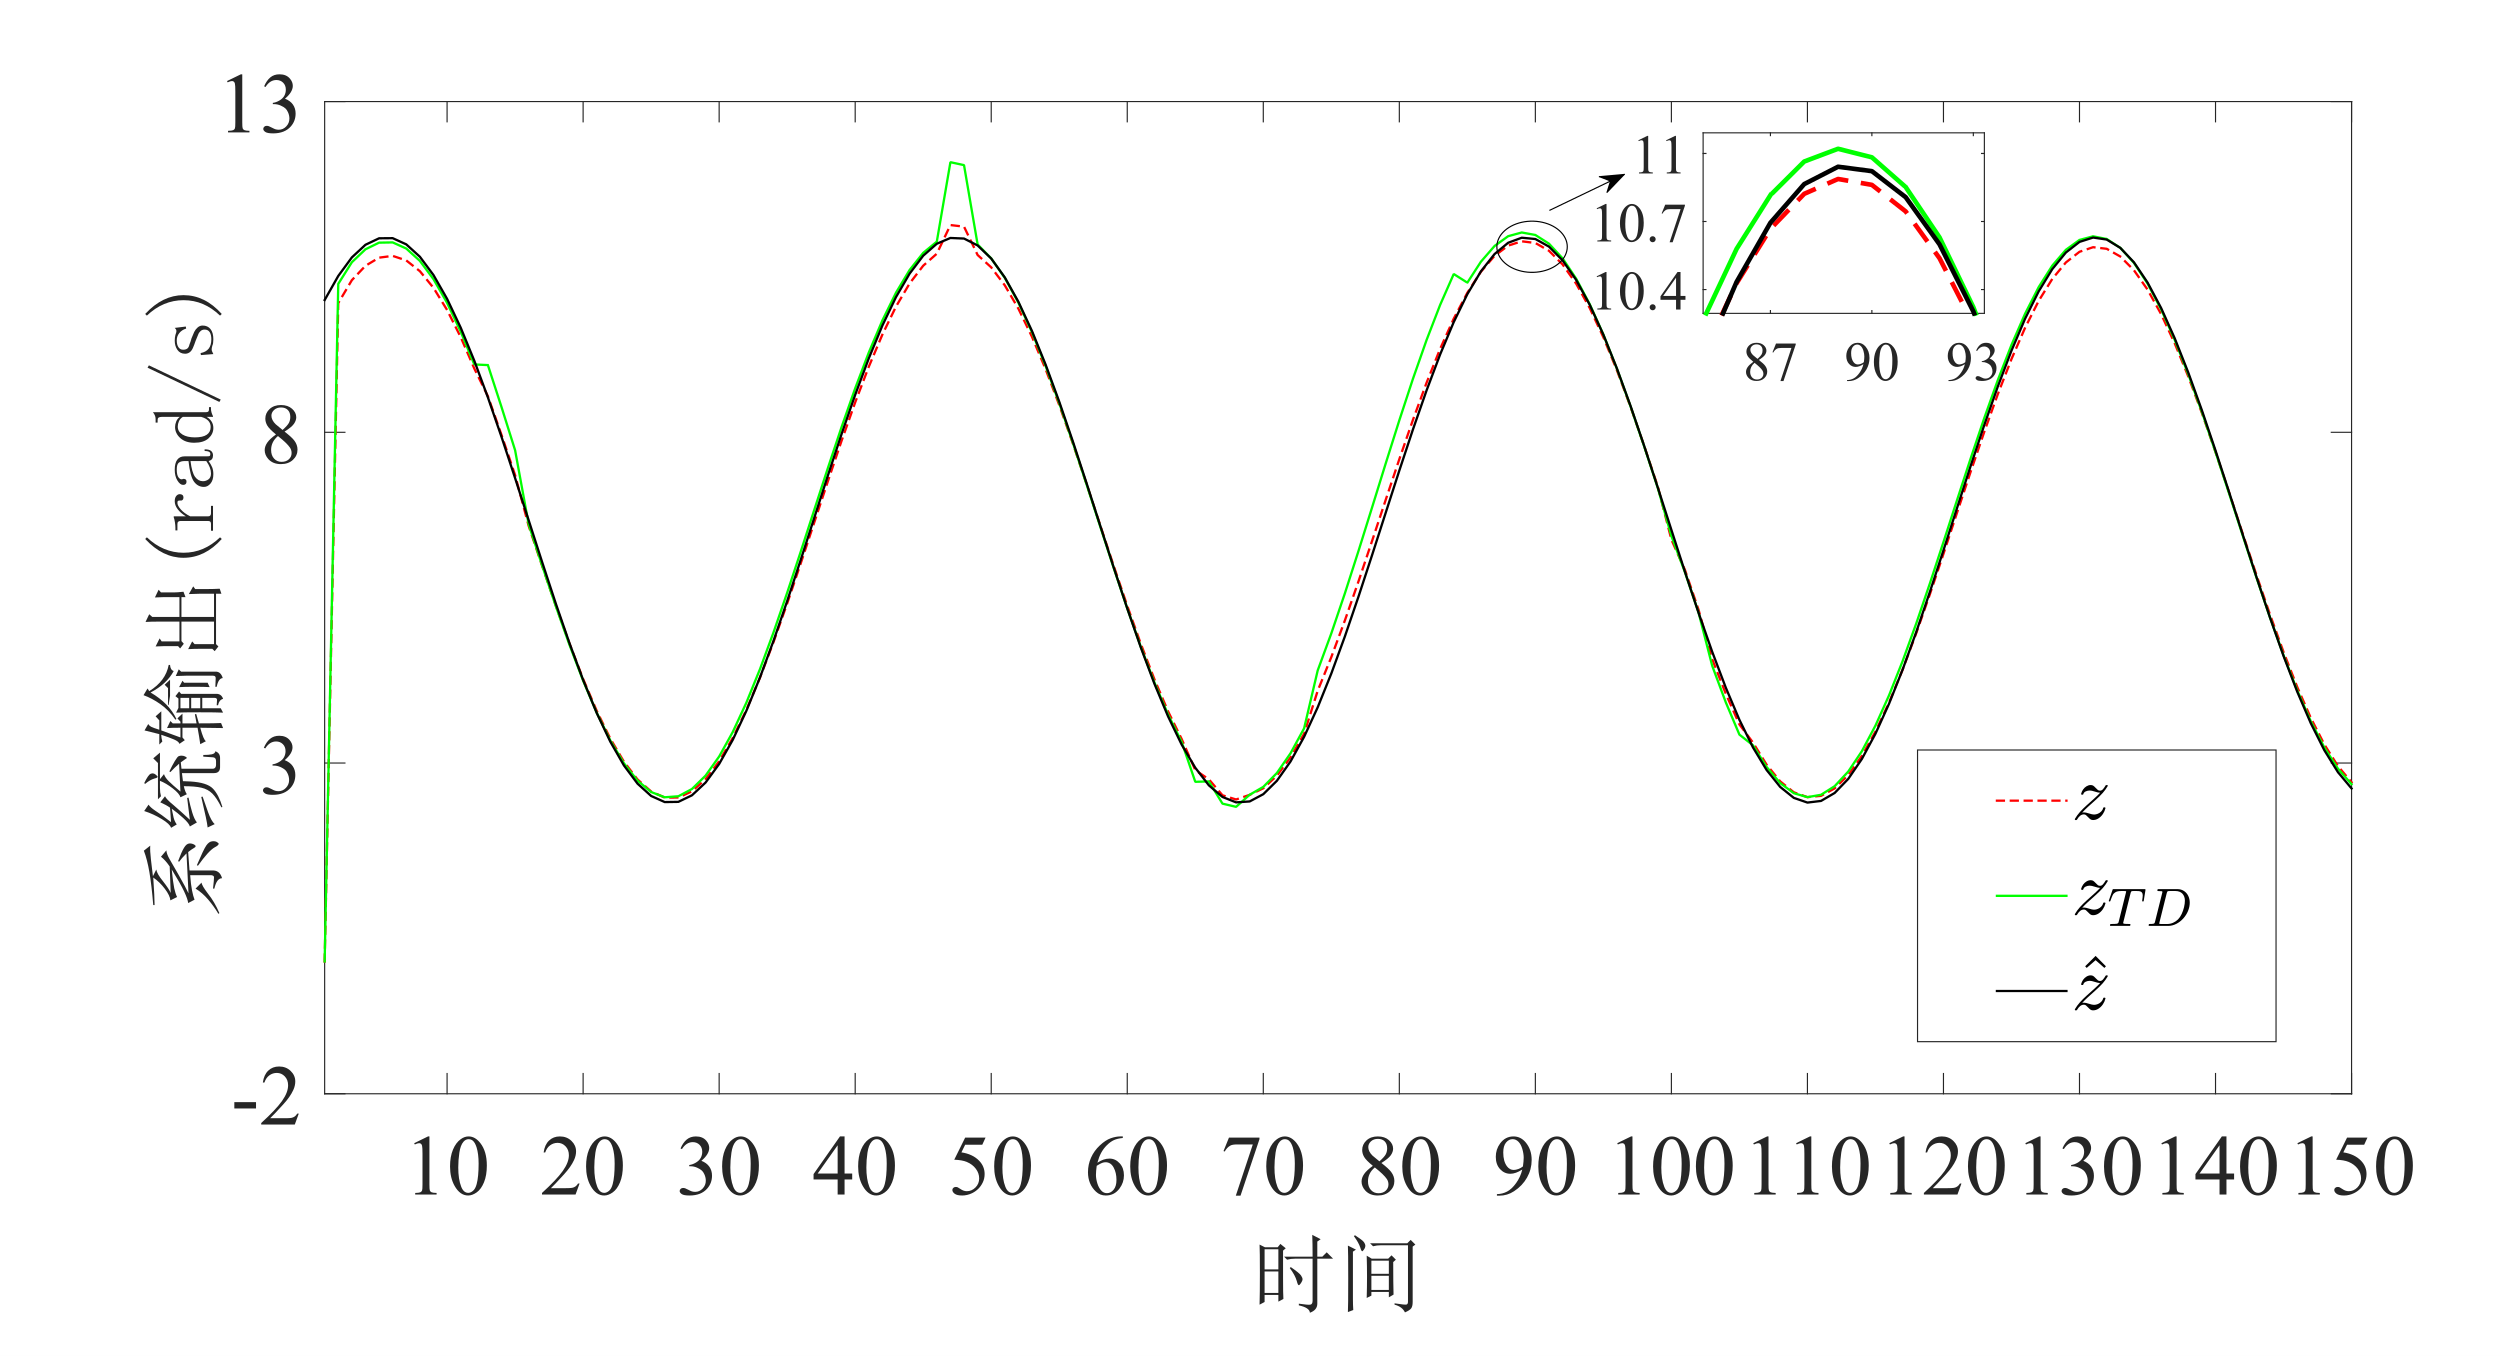 <?xml version="1.0"?>
<!DOCTYPE svg PUBLIC '-//W3C//DTD SVG 1.0//EN'
          'http://www.w3.org/TR/2001/REC-SVG-20010904/DTD/svg10.dtd'>
<svg xmlns:xlink="http://www.w3.org/1999/xlink" style="fill-opacity:1; color-rendering:auto; color-interpolation:auto; text-rendering:auto; stroke:black; stroke-linecap:square; stroke-miterlimit:10; shape-rendering:auto; stroke-opacity:1; fill:black; stroke-dasharray:none; font-weight:normal; stroke-width:1; font-family:'Dialog'; font-style:normal; stroke-linejoin:miter; font-size:12px; stroke-dashoffset:0; image-rendering:auto;" width="2880" height="1562" xmlns="http://www.w3.org/2000/svg"
><rect width="100%" height="100%" fill="#333333" stroke="none"/><!--Generated by the Batik Graphics2D SVG Generator--><defs id="genericDefs"
  /><g
  ><defs id="defs1"
    ><clipPath clipPathUnits="userSpaceOnUse" id="clipPath1"
      ><path d="M0 0 L2880 0 L2880 1562 L0 1562 L0 0 Z"
      /></clipPath
    ></defs
    ><g style="fill:white; stroke:white;"
    ><rect x="0" y="0" width="2880" style="clip-path:url(#clipPath1); stroke:none;" height="1562"
    /></g
    ><g style="fill:white; text-rendering:optimizeSpeed; color-rendering:optimizeSpeed; image-rendering:optimizeSpeed; shape-rendering:crispEdges; stroke:white; color-interpolation:sRGB;"
    ><rect x="0" width="2880" height="1562" y="0" style="stroke:none;"
      /><path style="stroke:none;" d="M374 1260 L2709 1260 L2709 117 L374 117 Z"
    /></g
    ><g style="fill:rgb(38,38,38); text-rendering:geometricPrecision; image-rendering:optimizeQuality; color-rendering:optimizeQuality; stroke-linejoin:round; stroke:rgb(38,38,38); color-interpolation:linearRGB; stroke-width:1.333;"
    ><line y2="1260" style="fill:none;" x1="374" x2="2709" y1="1260"
      /><line y2="117" style="fill:none;" x1="374" x2="2709" y1="117"
      /><line y2="1236.65" style="fill:none;" x1="515.04" x2="515.04" y1="1260"
      /><line y2="1236.65" style="fill:none;" x1="671.752" x2="671.752" y1="1260"
      /><line y2="1236.65" style="fill:none;" x1="828.463" x2="828.463" y1="1260"
      /><line y2="1236.65" style="fill:none;" x1="985.174" x2="985.174" y1="1260"
      /><line y2="1236.65" style="fill:none;" x1="1141.886" x2="1141.886" y1="1260"
      /><line y2="1236.65" style="fill:none;" x1="1298.597" x2="1298.597" y1="1260"
      /><line y2="1236.65" style="fill:none;" x1="1455.309" x2="1455.309" y1="1260"
      /><line y2="1236.65" style="fill:none;" x1="1612.02" x2="1612.02" y1="1260"
      /><line y2="1236.65" style="fill:none;" x1="1768.732" x2="1768.732" y1="1260"
      /><line y2="1236.65" style="fill:none;" x1="1925.443" x2="1925.443" y1="1260"
      /><line y2="1236.65" style="fill:none;" x1="2082.154" x2="2082.154" y1="1260"
      /><line y2="1236.65" style="fill:none;" x1="2238.866" x2="2238.866" y1="1260"
      /><line y2="1236.65" style="fill:none;" x1="2395.577" x2="2395.577" y1="1260"
      /><line y2="1236.65" style="fill:none;" x1="2552.289" x2="2552.289" y1="1260"
      /><line y2="1236.65" style="fill:none;" x1="2709" x2="2709" y1="1260"
      /><line y2="140.35" style="fill:none;" x1="515.04" x2="515.04" y1="117"
      /><line y2="140.35" style="fill:none;" x1="671.752" x2="671.752" y1="117"
      /><line y2="140.35" style="fill:none;" x1="828.463" x2="828.463" y1="117"
      /><line y2="140.35" style="fill:none;" x1="985.174" x2="985.174" y1="117"
      /><line y2="140.35" style="fill:none;" x1="1141.886" x2="1141.886" y1="117"
      /><line y2="140.35" style="fill:none;" x1="1298.597" x2="1298.597" y1="117"
      /><line y2="140.35" style="fill:none;" x1="1455.309" x2="1455.309" y1="117"
      /><line y2="140.35" style="fill:none;" x1="1612.02" x2="1612.02" y1="117"
      /><line y2="140.35" style="fill:none;" x1="1768.732" x2="1768.732" y1="117"
      /><line y2="140.35" style="fill:none;" x1="1925.443" x2="1925.443" y1="117"
      /><line y2="140.35" style="fill:none;" x1="2082.154" x2="2082.154" y1="117"
      /><line y2="140.35" style="fill:none;" x1="2238.866" x2="2238.866" y1="117"
      /><line y2="140.35" style="fill:none;" x1="2395.577" x2="2395.577" y1="117"
      /><line y2="140.35" style="fill:none;" x1="2552.289" x2="2552.289" y1="117"
      /><line y2="140.35" style="fill:none;" x1="2709" x2="2709" y1="117"
    /></g
    ><g transform="translate(515.04,1285.067)" style="font-size:98.667px; fill:rgb(38,38,38); text-rendering:geometricPrecision; image-rendering:optimizeQuality; color-rendering:optimizeQuality; font-family:'Times New Roman'; stroke:rgb(38,38,38); color-interpolation:linearRGB;"
    ><path style="stroke:none;" d="M-37.891 31.875 L-21.953 24.094 L-20.344 24.094 L-20.344 79.453 Q-20.344 84.953 -19.891 86.312 Q-19.438 87.672 -17.984 88.391 Q-16.531 89.109 -12.078 89.219 L-12.078 91 L-36.734 91 L-36.734 89.219 Q-32.094 89.109 -30.742 88.414 Q-29.391 87.719 -28.859 86.531 Q-28.328 85.344 -28.328 79.453 L-28.328 44.062 Q-28.328 36.906 -28.812 34.875 Q-29.156 33.328 -30.047 32.602 Q-30.938 31.875 -32.188 31.875 Q-33.984 31.875 -37.172 33.375 L-37.891 31.875 ZM3.406 58.609 Q3.406 47.391 6.789 39.297 Q10.172 31.203 15.781 27.234 Q20.125 24.094 24.766 24.094 Q32.312 24.094 38.312 31.781 Q45.797 41.312 45.797 57.594 Q45.797 69 42.508 76.977 Q39.219 84.953 34.125 88.555 Q29.031 92.156 24.281 92.156 Q14.906 92.156 8.672 81.094 Q3.406 71.766 3.406 58.609 ZM12.875 59.828 Q12.875 73.359 16.219 81.906 Q18.969 89.109 24.438 89.109 Q27.047 89.109 29.852 86.766 Q32.656 84.422 34.094 78.922 Q36.328 70.594 36.328 55.469 Q36.328 44.25 34 36.766 Q32.266 31.203 29.516 28.891 Q27.531 27.281 24.719 27.281 Q21.438 27.281 18.875 30.234 Q15.391 34.25 14.133 42.852 Q12.875 51.453 12.875 59.828 Z"
    /></g
    ><g transform="translate(671.752,1285.067)" style="font-size:98.667px; fill:rgb(38,38,38); text-rendering:geometricPrecision; image-rendering:optimizeQuality; color-rendering:optimizeQuality; font-family:'Times New Roman'; stroke:rgb(38,38,38); color-interpolation:linearRGB;"
    ><path style="stroke:none;" d="M-4.109 78.391 L-8.703 91 L-47.375 91 L-47.375 89.219 Q-30.312 73.641 -23.352 63.781 Q-16.391 53.922 -16.391 45.75 Q-16.391 39.516 -20.211 35.508 Q-24.031 31.5 -29.344 31.5 Q-34.172 31.5 -38.016 34.328 Q-41.859 37.156 -43.703 42.609 L-45.484 42.609 Q-44.281 33.672 -39.273 28.883 Q-34.266 24.094 -26.781 24.094 Q-18.797 24.094 -13.461 29.219 Q-8.125 34.344 -8.125 41.312 Q-8.125 46.281 -10.438 51.266 Q-14.016 59.094 -22.047 67.844 Q-34.078 81 -37.078 83.703 L-19.969 83.703 Q-14.75 83.703 -12.641 83.312 Q-10.531 82.922 -8.844 81.742 Q-7.156 80.562 -5.891 78.391 L-4.109 78.391 ZM3.406 58.609 Q3.406 47.391 6.789 39.297 Q10.172 31.203 15.781 27.234 Q20.125 24.094 24.766 24.094 Q32.312 24.094 38.312 31.781 Q45.797 41.312 45.797 57.594 Q45.797 69 42.508 76.977 Q39.219 84.953 34.125 88.555 Q29.031 92.156 24.281 92.156 Q14.906 92.156 8.672 81.094 Q3.406 71.766 3.406 58.609 ZM12.875 59.828 Q12.875 73.359 16.219 81.906 Q18.969 89.109 24.438 89.109 Q27.047 89.109 29.852 86.766 Q32.656 84.422 34.094 78.922 Q36.328 70.594 36.328 55.469 Q36.328 44.25 34 36.766 Q32.266 31.203 29.516 28.891 Q27.531 27.281 24.719 27.281 Q21.438 27.281 18.875 30.234 Q15.391 34.25 14.133 42.852 Q12.875 51.453 12.875 59.828 Z"
    /></g
    ><g transform="translate(828.463,1285.067)" style="font-size:98.667px; fill:rgb(38,38,38); text-rendering:geometricPrecision; image-rendering:optimizeQuality; color-rendering:optimizeQuality; font-family:'Times New Roman'; stroke:rgb(38,38,38); color-interpolation:linearRGB;"
    ><path style="stroke:none;" d="M-44.469 37.922 Q-41.672 31.297 -37.391 27.695 Q-33.109 24.094 -26.734 24.094 Q-18.859 24.094 -14.641 29.219 Q-11.453 33.047 -11.453 37.391 Q-11.453 44.547 -20.453 52.188 Q-14.406 54.547 -11.312 58.945 Q-8.219 63.344 -8.219 69.297 Q-8.219 77.797 -13.625 84.031 Q-20.688 92.156 -34.078 92.156 Q-40.703 92.156 -43.094 90.516 Q-45.484 88.875 -45.484 86.984 Q-45.484 85.578 -44.352 84.516 Q-43.219 83.453 -41.625 83.453 Q-40.406 83.453 -39.156 83.844 Q-38.328 84.094 -35.43 85.609 Q-32.531 87.125 -31.422 87.422 Q-29.625 87.953 -27.609 87.953 Q-22.672 87.953 -19.023 84.133 Q-15.375 80.312 -15.375 75.094 Q-15.375 71.281 -17.062 67.656 Q-18.328 64.938 -19.812 63.547 Q-21.891 61.609 -25.523 60.039 Q-29.156 58.469 -32.922 58.469 L-34.469 58.469 L-34.469 57.016 Q-30.641 56.531 -26.805 54.258 Q-22.969 51.984 -21.227 48.797 Q-19.484 45.609 -19.484 41.797 Q-19.484 36.812 -22.602 33.742 Q-25.719 30.672 -30.359 30.672 Q-37.844 30.672 -42.875 38.703 L-44.469 37.922 ZM3.406 58.609 Q3.406 47.391 6.789 39.297 Q10.172 31.203 15.781 27.234 Q20.125 24.094 24.766 24.094 Q32.312 24.094 38.312 31.781 Q45.797 41.312 45.797 57.594 Q45.797 69 42.508 76.977 Q39.219 84.953 34.125 88.555 Q29.031 92.156 24.281 92.156 Q14.906 92.156 8.672 81.094 Q3.406 71.766 3.406 58.609 ZM12.875 59.828 Q12.875 73.359 16.219 81.906 Q18.969 89.109 24.438 89.109 Q27.047 89.109 29.852 86.766 Q32.656 84.422 34.094 78.922 Q36.328 70.594 36.328 55.469 Q36.328 44.25 34 36.766 Q32.266 31.203 29.516 28.891 Q27.531 27.281 24.719 27.281 Q21.438 27.281 18.875 30.234 Q15.391 34.25 14.133 42.852 Q12.875 51.453 12.875 59.828 Z"
    /></g
    ><g transform="translate(985.174,1285.067)" style="font-size:98.667px; fill:rgb(38,38,38); text-rendering:geometricPrecision; image-rendering:optimizeQuality; color-rendering:optimizeQuality; font-family:'Times New Roman'; stroke:rgb(38,38,38); color-interpolation:linearRGB;"
    ><path style="stroke:none;" d="M-3.438 66.828 L-3.438 73.688 L-12.234 73.688 L-12.234 91 L-20.203 91 L-20.203 73.688 L-47.953 73.688 L-47.953 67.5 L-17.547 24.094 L-12.234 24.094 L-12.234 66.828 L-3.438 66.828 ZM-20.203 66.828 L-20.203 34.297 L-43.219 66.828 L-20.203 66.828 ZM3.406 58.609 Q3.406 47.391 6.789 39.297 Q10.172 31.203 15.781 27.234 Q20.125 24.094 24.766 24.094 Q32.312 24.094 38.312 31.781 Q45.797 41.312 45.797 57.594 Q45.797 69 42.508 76.977 Q39.219 84.953 34.125 88.555 Q29.031 92.156 24.281 92.156 Q14.906 92.156 8.672 81.094 Q3.406 71.766 3.406 58.609 ZM12.875 59.828 Q12.875 73.359 16.219 81.906 Q18.969 89.109 24.438 89.109 Q27.047 89.109 29.852 86.766 Q32.656 84.422 34.094 78.922 Q36.328 70.594 36.328 55.469 Q36.328 44.25 34 36.766 Q32.266 31.203 29.516 28.891 Q27.531 27.281 24.719 27.281 Q21.438 27.281 18.875 30.234 Q15.391 34.25 14.133 42.852 Q12.875 51.453 12.875 59.828 Z"
    /></g
    ><g transform="translate(1141.886,1285.067)" style="font-size:98.667px; fill:rgb(38,38,38); text-rendering:geometricPrecision; image-rendering:optimizeQuality; color-rendering:optimizeQuality; font-family:'Times New Roman'; stroke:rgb(38,38,38); color-interpolation:linearRGB;"
    ><path style="stroke:none;" d="M-6.531 25.453 L-10.297 33.672 L-30.016 33.672 L-34.328 42.469 Q-21.516 44.359 -14.016 51.984 Q-7.594 58.562 -7.594 67.453 Q-7.594 72.625 -9.695 77.023 Q-11.797 81.422 -14.984 84.516 Q-18.172 87.609 -22.094 89.5 Q-27.656 92.156 -33.5 92.156 Q-39.391 92.156 -42.078 90.148 Q-44.766 88.141 -44.766 85.734 Q-44.766 84.375 -43.648 83.336 Q-42.531 82.297 -40.844 82.297 Q-39.594 82.297 -38.648 82.688 Q-37.703 83.078 -35.438 84.672 Q-31.812 87.188 -28.078 87.188 Q-22.422 87.188 -18.148 82.906 Q-13.875 78.625 -13.875 72.484 Q-13.875 66.547 -17.695 61.398 Q-21.516 56.25 -28.234 53.438 Q-33.5 51.266 -42.594 50.922 L-30.016 25.453 L-6.531 25.453 ZM3.406 58.609 Q3.406 47.391 6.789 39.297 Q10.172 31.203 15.781 27.234 Q20.125 24.094 24.766 24.094 Q32.312 24.094 38.312 31.781 Q45.797 41.312 45.797 57.594 Q45.797 69 42.508 76.977 Q39.219 84.953 34.125 88.555 Q29.031 92.156 24.281 92.156 Q14.906 92.156 8.672 81.094 Q3.406 71.766 3.406 58.609 ZM12.875 59.828 Q12.875 73.359 16.219 81.906 Q18.969 89.109 24.438 89.109 Q27.047 89.109 29.852 86.766 Q32.656 84.422 34.094 78.922 Q36.328 70.594 36.328 55.469 Q36.328 44.25 34 36.766 Q32.266 31.203 29.516 28.891 Q27.531 27.281 24.719 27.281 Q21.438 27.281 18.875 30.234 Q15.391 34.25 14.133 42.852 Q12.875 51.453 12.875 59.828 Z"
    /></g
    ><g transform="translate(1298.597,1285.067)" style="font-size:98.667px; fill:rgb(38,38,38); text-rendering:geometricPrecision; image-rendering:optimizeQuality; color-rendering:optimizeQuality; font-family:'Times New Roman'; stroke:rgb(38,38,38); color-interpolation:linearRGB;"
    ><path style="stroke:none;" d="M-5.125 24.094 L-5.125 25.891 Q-11.5 26.516 -15.539 28.422 Q-19.578 30.328 -23.516 34.25 Q-27.453 38.172 -30.039 42.977 Q-32.625 47.781 -34.375 54.406 Q-27.406 49.625 -20.406 49.625 Q-13.688 49.625 -8.75 55.039 Q-3.812 60.453 -3.812 68.953 Q-3.812 77.172 -8.797 83.938 Q-14.797 92.156 -24.656 92.156 Q-31.375 92.156 -36.062 87.719 Q-45.25 79.062 -45.25 65.281 Q-45.25 56.484 -41.719 48.555 Q-38.188 40.625 -31.641 34.484 Q-25.094 28.344 -19.094 26.219 Q-13.094 24.094 -7.922 24.094 L-5.125 24.094 ZM-35.188 57.938 Q-36.062 64.469 -36.062 68.469 Q-36.062 73.109 -34.344 78.547 Q-32.625 83.984 -29.25 87.188 Q-26.781 89.453 -23.25 89.453 Q-19.047 89.453 -15.734 85.492 Q-12.422 81.531 -12.422 74.172 Q-12.422 65.906 -15.711 59.867 Q-19 53.828 -25.047 53.828 Q-26.875 53.828 -28.977 54.602 Q-31.078 55.375 -35.188 57.938 ZM3.406 58.609 Q3.406 47.391 6.789 39.297 Q10.172 31.203 15.781 27.234 Q20.125 24.094 24.766 24.094 Q32.312 24.094 38.312 31.781 Q45.797 41.312 45.797 57.594 Q45.797 69 42.508 76.977 Q39.219 84.953 34.125 88.555 Q29.031 92.156 24.281 92.156 Q14.906 92.156 8.672 81.094 Q3.406 71.766 3.406 58.609 ZM12.875 59.828 Q12.875 73.359 16.219 81.906 Q18.969 89.109 24.438 89.109 Q27.047 89.109 29.852 86.766 Q32.656 84.422 34.094 78.922 Q36.328 70.594 36.328 55.469 Q36.328 44.25 34 36.766 Q32.266 31.203 29.516 28.891 Q27.531 27.281 24.719 27.281 Q21.438 27.281 18.875 30.234 Q15.391 34.25 14.133 42.852 Q12.875 51.453 12.875 59.828 Z"
    /></g
    ><g transform="translate(1455.309,1285.067)" style="font-size:98.667px; fill:rgb(38,38,38); text-rendering:geometricPrecision; image-rendering:optimizeQuality; color-rendering:optimizeQuality; font-family:'Times New Roman'; stroke:rgb(38,38,38); color-interpolation:linearRGB;"
    ><path style="stroke:none;" d="M-39.547 25.453 L-4.406 25.453 L-4.406 27.281 L-26.25 92.359 L-31.656 92.359 L-12.078 33.328 L-30.109 33.328 Q-35.578 33.328 -37.891 34.641 Q-41.953 36.859 -44.422 41.5 L-45.828 40.969 L-39.547 25.453 ZM3.406 58.609 Q3.406 47.391 6.789 39.297 Q10.172 31.203 15.781 27.234 Q20.125 24.094 24.766 24.094 Q32.312 24.094 38.312 31.781 Q45.797 41.312 45.797 57.594 Q45.797 69 42.508 76.977 Q39.219 84.953 34.125 88.555 Q29.031 92.156 24.281 92.156 Q14.906 92.156 8.672 81.094 Q3.406 71.766 3.406 58.609 ZM12.875 59.828 Q12.875 73.359 16.219 81.906 Q18.969 89.109 24.438 89.109 Q27.047 89.109 29.852 86.766 Q32.656 84.422 34.094 78.922 Q36.328 70.594 36.328 55.469 Q36.328 44.25 34 36.766 Q32.266 31.203 29.516 28.891 Q27.531 27.281 24.719 27.281 Q21.438 27.281 18.875 30.234 Q15.391 34.25 14.133 42.852 Q12.875 51.453 12.875 59.828 Z"
    /></g
    ><g transform="translate(1612.02,1285.067)" style="font-size:98.667px; fill:rgb(38,38,38); text-rendering:geometricPrecision; image-rendering:optimizeQuality; color-rendering:optimizeQuality; font-family:'Times New Roman'; stroke:rgb(38,38,38); color-interpolation:linearRGB;"
    ><path style="stroke:none;" d="M-30.5 57.984 Q-38.281 51.609 -40.531 47.742 Q-42.781 43.875 -42.781 39.719 Q-42.781 33.328 -37.852 28.711 Q-32.922 24.094 -24.75 24.094 Q-16.828 24.094 -11.992 28.398 Q-7.156 32.703 -7.156 38.219 Q-7.156 41.891 -9.766 45.711 Q-12.375 49.531 -20.641 54.703 Q-12.141 61.266 -9.375 65.047 Q-5.703 69.969 -5.703 75.438 Q-5.703 82.344 -10.969 87.25 Q-16.234 92.156 -24.797 92.156 Q-34.125 92.156 -39.344 86.312 Q-43.5 81.625 -43.5 76.062 Q-43.5 71.719 -40.578 67.438 Q-37.656 63.156 -30.5 57.984 ZM-22.906 52.812 Q-17.109 47.594 -15.562 44.57 Q-14.016 41.547 -14.016 37.734 Q-14.016 32.656 -16.867 29.781 Q-19.719 26.906 -24.656 26.906 Q-29.578 26.906 -32.672 29.758 Q-35.766 32.609 -35.766 36.422 Q-35.766 38.938 -34.484 41.453 Q-33.203 43.969 -30.844 46.234 L-22.906 52.812 ZM-28.234 59.828 Q-32.25 63.203 -34.18 67.195 Q-36.109 71.188 -36.109 75.828 Q-36.109 82.062 -32.703 85.805 Q-29.297 89.547 -24.031 89.547 Q-18.797 89.547 -15.656 86.602 Q-12.516 83.656 -12.516 79.453 Q-12.516 75.969 -14.359 73.203 Q-17.781 68.094 -28.234 59.828 ZM3.406 58.609 Q3.406 47.391 6.789 39.297 Q10.172 31.203 15.781 27.234 Q20.125 24.094 24.766 24.094 Q32.312 24.094 38.312 31.781 Q45.797 41.312 45.797 57.594 Q45.797 69 42.508 76.977 Q39.219 84.953 34.125 88.555 Q29.031 92.156 24.281 92.156 Q14.906 92.156 8.672 81.094 Q3.406 71.766 3.406 58.609 ZM12.875 59.828 Q12.875 73.359 16.219 81.906 Q18.969 89.109 24.438 89.109 Q27.047 89.109 29.852 86.766 Q32.656 84.422 34.094 78.922 Q36.328 70.594 36.328 55.469 Q36.328 44.25 34 36.766 Q32.266 31.203 29.516 28.891 Q27.531 27.281 24.719 27.281 Q21.438 27.281 18.875 30.234 Q15.391 34.25 14.133 42.852 Q12.875 51.453 12.875 59.828 Z"
    /></g
    ><g transform="translate(1768.732,1285.067)" style="font-size:98.667px; fill:rgb(38,38,38); text-rendering:geometricPrecision; image-rendering:optimizeQuality; color-rendering:optimizeQuality; font-family:'Times New Roman'; stroke:rgb(38,38,38); color-interpolation:linearRGB;"
    ><path style="stroke:none;" d="M-44.281 92.359 L-44.281 90.562 Q-38 90.469 -32.586 87.641 Q-27.172 84.812 -22.117 77.758 Q-17.062 70.703 -15.078 62.234 Q-22.672 67.125 -28.812 67.125 Q-35.719 67.125 -40.648 61.781 Q-45.578 56.438 -45.578 47.594 Q-45.578 38.984 -40.656 32.266 Q-34.703 24.094 -25.141 24.094 Q-17.062 24.094 -11.312 30.766 Q-4.25 39.031 -4.25 51.172 Q-4.25 62.094 -9.617 71.547 Q-14.984 81 -24.562 87.234 Q-32.344 92.359 -41.531 92.359 L-44.281 92.359 ZM-14.312 58.656 Q-13.438 52.375 -13.438 48.609 Q-13.438 43.922 -15.031 38.484 Q-16.625 33.047 -19.555 30.141 Q-22.484 27.234 -26.203 27.234 Q-30.5 27.234 -33.742 31.102 Q-36.984 34.969 -36.984 42.609 Q-36.984 52.812 -32.672 58.562 Q-29.531 62.719 -24.938 62.719 Q-22.719 62.719 -19.672 61.656 Q-16.625 60.594 -14.312 58.656 ZM3.406 58.609 Q3.406 47.391 6.789 39.297 Q10.172 31.203 15.781 27.234 Q20.125 24.094 24.766 24.094 Q32.312 24.094 38.312 31.781 Q45.797 41.312 45.797 57.594 Q45.797 69 42.508 76.977 Q39.219 84.953 34.125 88.555 Q29.031 92.156 24.281 92.156 Q14.906 92.156 8.672 81.094 Q3.406 71.766 3.406 58.609 ZM12.875 59.828 Q12.875 73.359 16.219 81.906 Q18.969 89.109 24.438 89.109 Q27.047 89.109 29.852 86.766 Q32.656 84.422 34.094 78.922 Q36.328 70.594 36.328 55.469 Q36.328 44.25 34 36.766 Q32.266 31.203 29.516 28.891 Q27.531 27.281 24.719 27.281 Q21.438 27.281 18.875 30.234 Q15.391 34.25 14.133 42.852 Q12.875 51.453 12.875 59.828 Z"
    /></g
    ><g transform="translate(1925.443,1285.067)" style="font-size:98.667px; fill:rgb(38,38,38); text-rendering:geometricPrecision; image-rendering:optimizeQuality; color-rendering:optimizeQuality; font-family:'Times New Roman'; stroke:rgb(38,38,38); color-interpolation:linearRGB;"
    ><path style="stroke:none;" d="M-62.391 31.875 L-46.453 24.094 L-44.844 24.094 L-44.844 79.453 Q-44.844 84.953 -44.391 86.312 Q-43.938 87.672 -42.484 88.391 Q-41.031 89.109 -36.578 89.219 L-36.578 91 L-61.234 91 L-61.234 89.219 Q-56.594 89.109 -55.242 88.414 Q-53.891 87.719 -53.359 86.531 Q-52.828 85.344 -52.828 79.453 L-52.828 44.062 Q-52.828 36.906 -53.312 34.875 Q-53.656 33.328 -54.547 32.602 Q-55.438 31.875 -56.688 31.875 Q-58.484 31.875 -61.672 33.375 L-62.391 31.875 ZM-21.094 58.609 Q-21.094 47.391 -17.711 39.297 Q-14.328 31.203 -8.719 27.234 Q-4.375 24.094 0.266 24.094 Q7.812 24.094 13.812 31.781 Q21.297 41.312 21.297 57.594 Q21.297 69 18.008 76.977 Q14.719 84.953 9.625 88.555 Q4.531 92.156 -0.219 92.156 Q-9.594 92.156 -15.828 81.094 Q-21.094 71.766 -21.094 58.609 ZM-11.625 59.828 Q-11.625 73.359 -8.281 81.906 Q-5.531 89.109 -0.062 89.109 Q2.547 89.109 5.352 86.766 Q8.156 84.422 9.594 78.922 Q11.828 70.594 11.828 55.469 Q11.828 44.25 9.5 36.766 Q7.766 31.203 5.016 28.891 Q3.031 27.281 0.219 27.281 Q-3.062 27.281 -5.625 30.234 Q-9.109 34.25 -10.367 42.852 Q-11.625 51.453 -11.625 59.828 ZM28.234 58.609 Q28.234 47.391 31.617 39.297 Q35 31.203 40.609 27.234 Q44.953 24.094 49.594 24.094 Q57.141 24.094 63.141 31.781 Q70.625 41.312 70.625 57.594 Q70.625 69 67.336 76.977 Q64.047 84.953 58.953 88.555 Q53.859 92.156 49.109 92.156 Q39.734 92.156 33.5 81.094 Q28.234 71.766 28.234 58.609 ZM37.703 59.828 Q37.703 73.359 41.047 81.906 Q43.797 89.109 49.266 89.109 Q51.875 89.109 54.68 86.766 Q57.484 84.422 58.922 78.922 Q61.156 70.594 61.156 55.469 Q61.156 44.25 58.828 36.766 Q57.094 31.203 54.344 28.891 Q52.359 27.281 49.547 27.281 Q46.266 27.281 43.703 30.234 Q40.219 34.25 38.961 42.852 Q37.703 51.453 37.703 59.828 Z"
    /></g
    ><g transform="translate(2082.154,1285.067)" style="font-size:98.667px; fill:rgb(38,38,38); text-rendering:geometricPrecision; image-rendering:optimizeQuality; color-rendering:optimizeQuality; font-family:'Times New Roman'; stroke:rgb(38,38,38); color-interpolation:linearRGB;"
    ><path style="stroke:none;" d="M-62.391 31.875 L-46.453 24.094 L-44.844 24.094 L-44.844 79.453 Q-44.844 84.953 -44.391 86.312 Q-43.938 87.672 -42.484 88.391 Q-41.031 89.109 -36.578 89.219 L-36.578 91 L-61.234 91 L-61.234 89.219 Q-56.594 89.109 -55.242 88.414 Q-53.891 87.719 -53.359 86.531 Q-52.828 85.344 -52.828 79.453 L-52.828 44.062 Q-52.828 36.906 -53.312 34.875 Q-53.656 33.328 -54.547 32.602 Q-55.438 31.875 -56.688 31.875 Q-58.484 31.875 -61.672 33.375 L-62.391 31.875 ZM-13.062 31.875 L2.875 24.094 L4.484 24.094 L4.484 79.453 Q4.484 84.953 4.938 86.312 Q5.391 87.672 6.844 88.391 Q8.297 89.109 12.75 89.219 L12.75 91 L-11.906 91 L-11.906 89.219 Q-7.266 89.109 -5.914 88.414 Q-4.562 87.719 -4.031 86.531 Q-3.5 85.344 -3.5 79.453 L-3.5 44.062 Q-3.5 36.906 -3.984 34.875 Q-4.328 33.328 -5.219 32.602 Q-6.109 31.875 -7.359 31.875 Q-9.156 31.875 -12.344 33.375 L-13.062 31.875 ZM28.234 58.609 Q28.234 47.391 31.617 39.297 Q35 31.203 40.609 27.234 Q44.953 24.094 49.594 24.094 Q57.141 24.094 63.141 31.781 Q70.625 41.312 70.625 57.594 Q70.625 69 67.336 76.977 Q64.047 84.953 58.953 88.555 Q53.859 92.156 49.109 92.156 Q39.734 92.156 33.5 81.094 Q28.234 71.766 28.234 58.609 ZM37.703 59.828 Q37.703 73.359 41.047 81.906 Q43.797 89.109 49.266 89.109 Q51.875 89.109 54.68 86.766 Q57.484 84.422 58.922 78.922 Q61.156 70.594 61.156 55.469 Q61.156 44.25 58.828 36.766 Q57.094 31.203 54.344 28.891 Q52.359 27.281 49.547 27.281 Q46.266 27.281 43.703 30.234 Q40.219 34.25 38.961 42.852 Q37.703 51.453 37.703 59.828 Z"
    /></g
    ><g transform="translate(2238.866,1285.067)" style="font-size:98.667px; fill:rgb(38,38,38); text-rendering:geometricPrecision; image-rendering:optimizeQuality; color-rendering:optimizeQuality; font-family:'Times New Roman'; stroke:rgb(38,38,38); color-interpolation:linearRGB;"
    ><path style="stroke:none;" d="M-62.391 31.875 L-46.453 24.094 L-44.844 24.094 L-44.844 79.453 Q-44.844 84.953 -44.391 86.312 Q-43.938 87.672 -42.484 88.391 Q-41.031 89.109 -36.578 89.219 L-36.578 91 L-61.234 91 L-61.234 89.219 Q-56.594 89.109 -55.242 88.414 Q-53.891 87.719 -53.359 86.531 Q-52.828 85.344 -52.828 79.453 L-52.828 44.062 Q-52.828 36.906 -53.312 34.875 Q-53.656 33.328 -54.547 32.602 Q-55.438 31.875 -56.688 31.875 Q-58.484 31.875 -61.672 33.375 L-62.391 31.875 ZM20.719 78.391 L16.125 91 L-22.547 91 L-22.547 89.219 Q-5.484 73.641 1.477 63.781 Q8.438 53.922 8.438 45.75 Q8.438 39.516 4.617 35.508 Q0.797 31.5 -4.516 31.5 Q-9.344 31.5 -13.188 34.328 Q-17.031 37.156 -18.875 42.609 L-20.656 42.609 Q-19.453 33.672 -14.445 28.883 Q-9.438 24.094 -1.953 24.094 Q6.031 24.094 11.367 29.219 Q16.703 34.344 16.703 41.312 Q16.703 46.281 14.391 51.266 Q10.812 59.094 2.781 67.844 Q-9.25 81 -12.25 83.703 L4.859 83.703 Q10.078 83.703 12.188 83.312 Q14.297 82.922 15.984 81.742 Q17.672 80.562 18.938 78.391 L20.719 78.391 ZM28.234 58.609 Q28.234 47.391 31.617 39.297 Q35 31.203 40.609 27.234 Q44.953 24.094 49.594 24.094 Q57.141 24.094 63.141 31.781 Q70.625 41.312 70.625 57.594 Q70.625 69 67.336 76.977 Q64.047 84.953 58.953 88.555 Q53.859 92.156 49.109 92.156 Q39.734 92.156 33.5 81.094 Q28.234 71.766 28.234 58.609 ZM37.703 59.828 Q37.703 73.359 41.047 81.906 Q43.797 89.109 49.266 89.109 Q51.875 89.109 54.68 86.766 Q57.484 84.422 58.922 78.922 Q61.156 70.594 61.156 55.469 Q61.156 44.25 58.828 36.766 Q57.094 31.203 54.344 28.891 Q52.359 27.281 49.547 27.281 Q46.266 27.281 43.703 30.234 Q40.219 34.25 38.961 42.852 Q37.703 51.453 37.703 59.828 Z"
    /></g
    ><g transform="translate(2395.577,1285.067)" style="font-size:98.667px; fill:rgb(38,38,38); text-rendering:geometricPrecision; image-rendering:optimizeQuality; color-rendering:optimizeQuality; font-family:'Times New Roman'; stroke:rgb(38,38,38); color-interpolation:linearRGB;"
    ><path style="stroke:none;" d="M-62.391 31.875 L-46.453 24.094 L-44.844 24.094 L-44.844 79.453 Q-44.844 84.953 -44.391 86.312 Q-43.938 87.672 -42.484 88.391 Q-41.031 89.109 -36.578 89.219 L-36.578 91 L-61.234 91 L-61.234 89.219 Q-56.594 89.109 -55.242 88.414 Q-53.891 87.719 -53.359 86.531 Q-52.828 85.344 -52.828 79.453 L-52.828 44.062 Q-52.828 36.906 -53.312 34.875 Q-53.656 33.328 -54.547 32.602 Q-55.438 31.875 -56.688 31.875 Q-58.484 31.875 -61.672 33.375 L-62.391 31.875 ZM-19.641 37.922 Q-16.844 31.297 -12.562 27.695 Q-8.281 24.094 -1.906 24.094 Q5.969 24.094 10.188 29.219 Q13.375 33.047 13.375 37.391 Q13.375 44.547 4.375 52.188 Q10.422 54.547 13.516 58.945 Q16.609 63.344 16.609 69.297 Q16.609 77.797 11.203 84.031 Q4.141 92.156 -9.25 92.156 Q-15.875 92.156 -18.266 90.516 Q-20.656 88.875 -20.656 86.984 Q-20.656 85.578 -19.523 84.516 Q-18.391 83.453 -16.797 83.453 Q-15.578 83.453 -14.328 83.844 Q-13.5 84.094 -10.602 85.609 Q-7.703 87.125 -6.594 87.422 Q-4.797 87.953 -2.781 87.953 Q2.156 87.953 5.805 84.133 Q9.453 80.312 9.453 75.094 Q9.453 71.281 7.766 67.656 Q6.5 64.938 5.016 63.547 Q2.938 61.609 -0.695 60.039 Q-4.328 58.469 -8.094 58.469 L-9.641 58.469 L-9.641 57.016 Q-5.812 56.531 -1.977 54.258 Q1.859 51.984 3.602 48.797 Q5.344 45.609 5.344 41.797 Q5.344 36.812 2.227 33.742 Q-0.891 30.672 -5.531 30.672 Q-13.016 30.672 -18.047 38.703 L-19.641 37.922 ZM28.234 58.609 Q28.234 47.391 31.617 39.297 Q35 31.203 40.609 27.234 Q44.953 24.094 49.594 24.094 Q57.141 24.094 63.141 31.781 Q70.625 41.312 70.625 57.594 Q70.625 69 67.336 76.977 Q64.047 84.953 58.953 88.555 Q53.859 92.156 49.109 92.156 Q39.734 92.156 33.5 81.094 Q28.234 71.766 28.234 58.609 ZM37.703 59.828 Q37.703 73.359 41.047 81.906 Q43.797 89.109 49.266 89.109 Q51.875 89.109 54.68 86.766 Q57.484 84.422 58.922 78.922 Q61.156 70.594 61.156 55.469 Q61.156 44.25 58.828 36.766 Q57.094 31.203 54.344 28.891 Q52.359 27.281 49.547 27.281 Q46.266 27.281 43.703 30.234 Q40.219 34.25 38.961 42.852 Q37.703 51.453 37.703 59.828 Z"
    /></g
    ><g transform="translate(2552.289,1285.067)" style="font-size:98.667px; fill:rgb(38,38,38); text-rendering:geometricPrecision; image-rendering:optimizeQuality; color-rendering:optimizeQuality; font-family:'Times New Roman'; stroke:rgb(38,38,38); color-interpolation:linearRGB;"
    ><path style="stroke:none;" d="M-62.391 31.875 L-46.453 24.094 L-44.844 24.094 L-44.844 79.453 Q-44.844 84.953 -44.391 86.312 Q-43.938 87.672 -42.484 88.391 Q-41.031 89.109 -36.578 89.219 L-36.578 91 L-61.234 91 L-61.234 89.219 Q-56.594 89.109 -55.242 88.414 Q-53.891 87.719 -53.359 86.531 Q-52.828 85.344 -52.828 79.453 L-52.828 44.062 Q-52.828 36.906 -53.312 34.875 Q-53.656 33.328 -54.547 32.602 Q-55.438 31.875 -56.688 31.875 Q-58.484 31.875 -61.672 33.375 L-62.391 31.875 ZM21.391 66.828 L21.391 73.688 L12.594 73.688 L12.594 91 L4.625 91 L4.625 73.688 L-23.125 73.688 L-23.125 67.5 L7.281 24.094 L12.594 24.094 L12.594 66.828 L21.391 66.828 ZM4.625 66.828 L4.625 34.297 L-18.391 66.828 L4.625 66.828 ZM28.234 58.609 Q28.234 47.391 31.617 39.297 Q35 31.203 40.609 27.234 Q44.953 24.094 49.594 24.094 Q57.141 24.094 63.141 31.781 Q70.625 41.312 70.625 57.594 Q70.625 69 67.336 76.977 Q64.047 84.953 58.953 88.555 Q53.859 92.156 49.109 92.156 Q39.734 92.156 33.5 81.094 Q28.234 71.766 28.234 58.609 ZM37.703 59.828 Q37.703 73.359 41.047 81.906 Q43.797 89.109 49.266 89.109 Q51.875 89.109 54.68 86.766 Q57.484 84.422 58.922 78.922 Q61.156 70.594 61.156 55.469 Q61.156 44.25 58.828 36.766 Q57.094 31.203 54.344 28.891 Q52.359 27.281 49.547 27.281 Q46.266 27.281 43.703 30.234 Q40.219 34.25 38.961 42.852 Q37.703 51.453 37.703 59.828 Z"
    /></g
    ><g transform="translate(2709,1285.067)" style="font-size:98.667px; fill:rgb(38,38,38); text-rendering:geometricPrecision; image-rendering:optimizeQuality; color-rendering:optimizeQuality; font-family:'Times New Roman'; stroke:rgb(38,38,38); color-interpolation:linearRGB;"
    ><path style="stroke:none;" d="M-62.391 31.875 L-46.453 24.094 L-44.844 24.094 L-44.844 79.453 Q-44.844 84.953 -44.391 86.312 Q-43.938 87.672 -42.484 88.391 Q-41.031 89.109 -36.578 89.219 L-36.578 91 L-61.234 91 L-61.234 89.219 Q-56.594 89.109 -55.242 88.414 Q-53.891 87.719 -53.359 86.531 Q-52.828 85.344 -52.828 79.453 L-52.828 44.062 Q-52.828 36.906 -53.312 34.875 Q-53.656 33.328 -54.547 32.602 Q-55.438 31.875 -56.688 31.875 Q-58.484 31.875 -61.672 33.375 L-62.391 31.875 ZM18.297 25.453 L14.531 33.672 L-5.188 33.672 L-9.5 42.469 Q3.312 44.359 10.812 51.984 Q17.234 58.562 17.234 67.453 Q17.234 72.625 15.133 77.023 Q13.031 81.422 9.844 84.516 Q6.656 87.609 2.734 89.5 Q-2.828 92.156 -8.672 92.156 Q-14.562 92.156 -17.25 90.148 Q-19.938 88.141 -19.938 85.734 Q-19.938 84.375 -18.82 83.336 Q-17.703 82.297 -16.016 82.297 Q-14.766 82.297 -13.82 82.688 Q-12.875 83.078 -10.609 84.672 Q-6.984 87.188 -3.25 87.188 Q2.406 87.188 6.68 82.906 Q10.953 78.625 10.953 72.484 Q10.953 66.547 7.133 61.398 Q3.312 56.25 -3.406 53.438 Q-8.672 51.266 -17.766 50.922 L-5.188 25.453 L18.297 25.453 ZM28.234 58.609 Q28.234 47.391 31.617 39.297 Q35 31.203 40.609 27.234 Q44.953 24.094 49.594 24.094 Q57.141 24.094 63.141 31.781 Q70.625 41.312 70.625 57.594 Q70.625 69 67.336 76.977 Q64.047 84.953 58.953 88.555 Q53.859 92.156 49.109 92.156 Q39.734 92.156 33.5 81.094 Q28.234 71.766 28.234 58.609 ZM37.703 59.828 Q37.703 73.359 41.047 81.906 Q43.797 89.109 49.266 89.109 Q51.875 89.109 54.68 86.766 Q57.484 84.422 58.922 78.922 Q61.156 70.594 61.156 55.469 Q61.156 44.25 58.828 36.766 Q57.094 31.203 54.344 28.891 Q52.359 27.281 49.547 27.281 Q46.266 27.281 43.703 30.234 Q40.219 34.25 38.961 42.852 Q37.703 51.453 37.703 59.828 Z"
    /></g
    ><g transform="translate(1541.501,1411.374)" style="font-size:98.667px; fill:rgb(38,38,38); text-rendering:geometricPrecision; image-rendering:optimizeQuality; color-rendering:optimizeQuality; font-family:'宋体'; stroke:rgb(38,38,38); color-interpolation:linearRGB;"
    ><path style="stroke:none;" d="M-29.391 36.312 Q-29.391 21.234 -29.781 11.172 L-20.109 16.203 L-23.969 18.906 L-23.969 36.312 L-18.172 36.312 L-13.141 31.281 L-5.797 38.625 L-23.969 38.625 L-23.969 90.453 Q-23.969 97.797 -32.484 100.891 Q-32.875 95.094 -45.25 92.391 L-45.25 90.453 Q-34.797 92 -32.094 91.609 Q-29.391 91.219 -29.391 86.969 L-29.391 38.625 L-49.5 38.625 Q-54.531 38.625 -58.781 39.797 L-62.266 36.312 L-29.391 36.312 ZM-54.531 48.297 Q-44.469 55.266 -42.727 57.969 Q-40.984 60.672 -40.984 62.219 Q-40.984 64.156 -42.727 66.672 Q-44.469 69.188 -45.25 69.188 Q-46.406 69.188 -47.562 64.547 Q-49.5 57.578 -55.688 49.453 L-54.531 48.297 ZM-84.688 27.797 L-84.688 51 L-68.828 51 L-68.828 27.797 L-84.688 27.797 ZM-84.688 53.328 L-84.688 78.078 L-68.828 78.078 L-68.828 53.328 L-84.688 53.328 ZM-63.422 61.062 Q-63.422 79.625 -63.031 85.031 L-68.828 88.125 L-68.828 80.391 L-84.688 80.391 L-84.688 88.516 L-90.484 91.609 Q-90.109 79.234 -90.109 54.484 Q-90.109 29.734 -90.484 22.391 L-84.297 25.484 L-69.609 25.484 L-66.516 21.609 L-60.328 26.641 L-63.422 29.344 L-63.422 61.062 ZM32.93 83.875 Q33.305 71.5 33.305 59.32 Q33.305 47.141 32.93 35.156 L38.727 38.625 L57.68 38.625 L61.539 34.766 L66.57 39.797 L63.477 42.5 Q63.477 68.016 63.867 80.016 L58.445 83.109 L58.445 76.922 L38.336 76.922 L38.336 81.172 L32.93 83.875 ZM38.336 40.953 L38.336 56.031 L58.445 56.031 L58.445 40.953 L38.336 40.953 ZM38.336 58.359 L38.336 74.594 L58.445 74.594 L58.445 58.359 L38.336 58.359 ZM19.383 11.562 Q28.289 17.359 29.836 19.68 Q31.383 22 31.383 23.547 Q31.383 25.875 29.836 28 Q28.289 30.125 27.898 30.125 Q26.742 30.125 25.57 25.875 Q23.648 20.062 18.227 12.719 L19.383 11.562 ZM17.07 85.422 Q17.07 91.609 17.461 97.797 L11.273 100.125 Q11.648 94.328 11.648 61.836 Q11.648 29.344 11.273 23.547 L20.555 28.188 L17.07 30.516 L17.07 85.422 ZM65.023 90.062 Q77.398 92 78.945 91.422 Q80.492 90.844 80.492 88.125 L80.492 23.156 L49.555 23.156 Q44.523 23.156 40.273 24.328 L36.789 20.844 L79.711 20.844 L83.586 16.969 L88.992 22.391 L85.898 24.703 L85.898 88.516 Q85.898 93.547 84.164 95.867 Q82.43 98.188 77.008 100.516 Q73.914 93.938 65.023 91.609 L65.023 90.062 Z"
    /></g
    ><g style="fill:rgb(38,38,38); text-rendering:geometricPrecision; image-rendering:optimizeQuality; color-rendering:optimizeQuality; stroke-linejoin:round; stroke:rgb(38,38,38); color-interpolation:linearRGB; stroke-width:1.333;"
    ><line y2="117" style="fill:none;" x1="374" x2="374" y1="1260"
      /><line y2="117" style="fill:none;" x1="2709" x2="2709" y1="1260"
      /><line y2="1260" style="fill:none;" x1="374" x2="397.35" y1="1260"
      /><line y2="879" style="fill:none;" x1="374" x2="397.35" y1="879"
      /><line y2="498" style="fill:none;" x1="374" x2="397.35" y1="498"
      /><line y2="117" style="fill:none;" x1="374" x2="397.35" y1="117"
      /><line y2="1260" style="fill:none;" x1="2709" x2="2685.65" y1="1260"
      /><line y2="879" style="fill:none;" x1="2709" x2="2685.65" y1="879"
      /><line y2="498" style="fill:none;" x1="2709" x2="2685.65" y1="498"
      /><line y2="117" style="fill:none;" x1="2709" x2="2685.65" y1="117"
    /></g
    ><g transform="translate(348.933,1260)" style="font-size:98.667px; fill:rgb(38,38,38); text-rendering:geometricPrecision; image-rendering:optimizeQuality; color-rendering:optimizeQuality; font-family:'Times New Roman'; stroke:rgb(38,38,38); color-interpolation:linearRGB;"
    ><path style="stroke:none;" d="M-78.984 9.641 L-54 9.641 L-54 16.938 L-78.984 16.938 L-78.984 9.641 ZM-4.756 22.891 L-9.35 35.5 L-48.022 35.5 L-48.022 33.719 Q-30.959 18.141 -23.998 8.281 Q-17.037 -1.578 -17.037 -9.75 Q-17.037 -15.984 -20.858 -19.992 Q-24.678 -24 -29.99 -24 Q-34.819 -24 -38.662 -21.172 Q-42.506 -18.344 -44.35 -12.891 L-46.131 -12.891 Q-44.928 -21.828 -39.92 -26.617 Q-34.912 -31.406 -27.428 -31.406 Q-19.444 -31.406 -14.108 -26.281 Q-8.772 -21.156 -8.772 -14.188 Q-8.772 -9.219 -11.084 -4.234 Q-14.662 3.594 -22.694 12.344 Q-34.725 25.5 -37.725 28.203 L-20.615 28.203 Q-15.397 28.203 -13.287 27.812 Q-11.178 27.422 -9.49 26.242 Q-7.803 25.062 -6.537 22.891 L-4.756 22.891 Z"
    /></g
    ><g transform="translate(348.933,879)" style="font-size:98.667px; fill:rgb(38,38,38); text-rendering:geometricPrecision; image-rendering:optimizeQuality; color-rendering:optimizeQuality; font-family:'Times New Roman'; stroke:rgb(38,38,38); color-interpolation:linearRGB;"
    ><path style="stroke:none;" d="M-44.969 -17.578 Q-42.172 -24.203 -37.891 -27.805 Q-33.609 -31.406 -27.234 -31.406 Q-19.359 -31.406 -15.141 -26.281 Q-11.953 -22.453 -11.953 -18.109 Q-11.953 -10.953 -20.953 -3.312 Q-14.906 -0.953 -11.812 3.445 Q-8.719 7.844 -8.719 13.797 Q-8.719 22.297 -14.125 28.531 Q-21.188 36.656 -34.578 36.656 Q-41.203 36.656 -43.594 35.016 Q-45.984 33.375 -45.984 31.484 Q-45.984 30.078 -44.852 29.016 Q-43.719 27.953 -42.125 27.953 Q-40.906 27.953 -39.656 28.344 Q-38.828 28.594 -35.93 30.109 Q-33.031 31.625 -31.922 31.922 Q-30.125 32.453 -28.109 32.453 Q-23.172 32.453 -19.523 28.633 Q-15.875 24.812 -15.875 19.594 Q-15.875 15.781 -17.562 12.156 Q-18.828 9.438 -20.312 8.047 Q-22.391 6.109 -26.023 4.539 Q-29.656 2.969 -33.422 2.969 L-34.969 2.969 L-34.969 1.516 Q-31.141 1.031 -27.305 -1.242 Q-23.469 -3.516 -21.727 -6.703 Q-19.984 -9.891 -19.984 -13.703 Q-19.984 -18.688 -23.102 -21.758 Q-26.219 -24.828 -30.859 -24.828 Q-38.344 -24.828 -43.375 -16.797 L-44.969 -17.578 Z"
    /></g
    ><g transform="translate(348.933,498)" style="font-size:98.667px; fill:rgb(38,38,38); text-rendering:geometricPrecision; image-rendering:optimizeQuality; color-rendering:optimizeQuality; font-family:'Times New Roman'; stroke:rgb(38,38,38); color-interpolation:linearRGB;"
    ><path style="stroke:none;" d="M-31 2.484 Q-38.781 -3.891 -41.031 -7.758 Q-43.281 -11.625 -43.281 -15.781 Q-43.281 -22.172 -38.352 -26.789 Q-33.422 -31.406 -25.25 -31.406 Q-17.328 -31.406 -12.492 -27.102 Q-7.656 -22.797 -7.656 -17.281 Q-7.656 -13.609 -10.266 -9.789 Q-12.875 -5.969 -21.141 -0.797 Q-12.641 5.766 -9.875 9.547 Q-6.203 14.469 -6.203 19.938 Q-6.203 26.844 -11.469 31.75 Q-16.734 36.656 -25.297 36.656 Q-34.625 36.656 -39.844 30.812 Q-44 26.125 -44 20.562 Q-44 16.219 -41.078 11.938 Q-38.156 7.656 -31 2.484 ZM-23.406 -2.688 Q-17.609 -7.906 -16.062 -10.93 Q-14.516 -13.953 -14.516 -17.766 Q-14.516 -22.844 -17.367 -25.719 Q-20.219 -28.594 -25.156 -28.594 Q-30.078 -28.594 -33.172 -25.742 Q-36.266 -22.891 -36.266 -19.078 Q-36.266 -16.562 -34.984 -14.047 Q-33.703 -11.531 -31.344 -9.266 L-23.406 -2.688 ZM-28.734 4.328 Q-32.75 7.703 -34.68 11.695 Q-36.609 15.688 -36.609 20.328 Q-36.609 26.562 -33.203 30.305 Q-29.797 34.047 -24.531 34.047 Q-19.297 34.047 -16.156 31.102 Q-13.016 28.156 -13.016 23.953 Q-13.016 20.469 -14.859 17.703 Q-18.281 12.594 -28.734 4.328 Z"
    /></g
    ><g transform="translate(348.933,117)" style="font-size:98.667px; fill:rgb(38,38,38); text-rendering:geometricPrecision; image-rendering:optimizeQuality; color-rendering:optimizeQuality; font-family:'Times New Roman'; stroke:rgb(38,38,38); color-interpolation:linearRGB;"
    ><path style="stroke:none;" d="M-87.391 -23.625 L-71.453 -31.406 L-69.844 -31.406 L-69.844 23.953 Q-69.844 29.453 -69.391 30.812 Q-68.938 32.172 -67.484 32.891 Q-66.031 33.609 -61.578 33.719 L-61.578 35.5 L-86.234 35.5 L-86.234 33.719 Q-81.594 33.609 -80.242 32.914 Q-78.891 32.219 -78.359 31.031 Q-77.828 29.844 -77.828 23.953 L-77.828 -11.438 Q-77.828 -18.594 -78.312 -20.625 Q-78.656 -22.172 -79.547 -22.898 Q-80.438 -23.625 -81.688 -23.625 Q-83.484 -23.625 -86.672 -22.125 L-87.391 -23.625 ZM-44.641 -17.578 Q-41.844 -24.203 -37.562 -27.805 Q-33.281 -31.406 -26.906 -31.406 Q-19.031 -31.406 -14.812 -26.281 Q-11.625 -22.453 -11.625 -18.109 Q-11.625 -10.953 -20.625 -3.312 Q-14.578 -0.953 -11.484 3.445 Q-8.391 7.844 -8.391 13.797 Q-8.391 22.297 -13.797 28.531 Q-20.859 36.656 -34.25 36.656 Q-40.875 36.656 -43.266 35.016 Q-45.656 33.375 -45.656 31.484 Q-45.656 30.078 -44.523 29.016 Q-43.391 27.953 -41.797 27.953 Q-40.578 27.953 -39.328 28.344 Q-38.5 28.594 -35.602 30.109 Q-32.703 31.625 -31.594 31.922 Q-29.797 32.453 -27.781 32.453 Q-22.844 32.453 -19.195 28.633 Q-15.547 24.812 -15.547 19.594 Q-15.547 15.781 -17.234 12.156 Q-18.5 9.438 -19.984 8.047 Q-22.062 6.109 -25.695 4.539 Q-29.328 2.969 -33.094 2.969 L-34.641 2.969 L-34.641 1.516 Q-30.812 1.031 -26.977 -1.242 Q-23.141 -3.516 -21.398 -6.703 Q-19.656 -9.891 -19.656 -13.703 Q-19.656 -18.688 -22.773 -21.758 Q-25.891 -24.828 -30.531 -24.828 Q-38.016 -24.828 -43.047 -16.797 L-44.641 -17.578 Z"
    /></g
    ><g transform="translate(267.933,688.5) rotate(-90)" style="font-size:98.667px; fill:rgb(38,38,38); text-rendering:geometricPrecision; image-rendering:optimizeQuality; color-rendering:optimizeQuality; font-family:'宋体'; stroke:rgb(38,38,38); color-interpolation:linearRGB;"
    ><path style="stroke:none;" d="M-293.047 -51.172 L-314.312 -49.625 L-314.312 -24.094 Q-313.531 -14.812 -323.203 -12.109 Q-323.203 -18.297 -335.188 -21 L-335.188 -22.547 Q-325.141 -21.391 -322.242 -21.391 Q-319.344 -21.391 -319.719 -26.797 L-319.719 -48.844 Q-330.547 -48.078 -337.32 -46.719 Q-344.094 -45.359 -347.953 -43.812 L-351.828 -51.172 Q-347.562 -51.547 -338.477 -55.805 Q-329.391 -60.062 -313.156 -70.109 Q-328.625 -68.562 -334.812 -67.211 Q-341 -65.859 -344.859 -63.922 L-348.734 -71.656 Q-343.312 -72.047 -335.383 -78.039 Q-327.453 -84.031 -322.438 -91.391 Q-345.25 -89.844 -354.141 -89.844 L-354.141 -91.391 Q-330.938 -93.312 -316.242 -95.828 Q-301.547 -98.344 -291.5 -102.219 L-285.688 -94.859 Q-291.5 -95.25 -301.359 -94.094 Q-311.219 -92.938 -320.891 -91.766 L-313.156 -87.906 Q-318.172 -87.125 -326.688 -80.172 Q-335.578 -73.203 -340.219 -71.281 L-309.672 -72.438 Q-302.328 -77.469 -298.453 -82.484 L-291.109 -76.297 Q-295.359 -75.922 -300.781 -72.828 Q-306.578 -69.344 -320.305 -61.609 Q-334.031 -53.875 -340.609 -50.781 L-294.594 -53.094 Q-300.391 -58.906 -304.25 -61.609 L-303.484 -62.766 Q-293.047 -58.906 -288.211 -56 Q-283.375 -53.094 -283.18 -49.812 Q-282.984 -46.531 -284.727 -43.82 Q-286.469 -41.109 -288.211 -44.203 Q-289.953 -47.297 -293.047 -51.172 ZM-308.125 -41.109 Q-289.953 -33.375 -285.5 -30.281 Q-281.047 -27.188 -280.664 -23.516 Q-280.281 -19.844 -281.633 -17.906 Q-282.984 -15.969 -283.375 -15.969 Q-285.312 -15.969 -287.625 -20.609 Q-291.5 -27.578 -308.891 -39.953 L-308.125 -41.109 ZM-335.188 -42.656 L-328.234 -35.703 Q-331.328 -35.703 -341 -28.344 Q-350.656 -20.609 -363.422 -15.203 L-364.203 -16.359 Q-355.688 -21.391 -347.758 -28.156 Q-339.828 -34.922 -335.188 -42.656 ZM-214.492 -100.672 L-213.711 -101.828 Q-204.039 -97.188 -202.883 -94.289 Q-201.727 -91.391 -203.656 -88.875 Q-205.586 -86.359 -206.367 -86.359 Q-207.523 -86.359 -208.305 -89.844 Q-209.852 -95.25 -214.492 -100.672 ZM-229.961 -60.062 Q-225.695 -61.219 -219.703 -68.953 Q-213.711 -76.688 -211.008 -83.656 L-219.508 -83.656 Q-224.539 -83.656 -228.789 -82.484 L-232.273 -85.969 L-190.508 -85.969 L-185.102 -91.391 L-178.523 -83.656 L-209.07 -83.656 L-203.273 -79.016 Q-207.133 -77.844 -211.391 -73.594 Q-215.648 -69.344 -223.383 -60.062 L-191.289 -61.609 Q-195.539 -66.641 -200.945 -71.656 L-200.18 -72.828 Q-193.602 -69.734 -188.383 -66.641 Q-183.164 -63.547 -182.586 -62 Q-182.008 -60.453 -182.008 -58.906 Q-182.008 -56.578 -182.969 -54.648 Q-183.93 -52.719 -184.711 -52.719 Q-185.102 -52.719 -185.867 -54.266 Q-187.414 -56.578 -189.742 -59.672 Q-201.336 -58.516 -211.586 -57.164 Q-221.836 -55.812 -226.477 -52.719 L-229.961 -60.062 ZM-217.195 -56.188 L-211.398 -57.359 L-211.773 -48.453 Q-212.945 -29.516 -219.906 -22.742 Q-226.867 -15.969 -241.164 -11.719 L-241.555 -12.875 Q-230.727 -18.297 -225.703 -23.32 Q-220.68 -28.344 -218.938 -35.891 Q-217.195 -43.438 -217.195 -56.188 ZM-202.117 -58.906 L-197.086 -59.672 L-197.086 -48.078 L-197.086 -23.703 Q-197.477 -18.672 -191.289 -19.062 L-188.195 -19.062 Q-184.32 -19.062 -183.938 -22.352 Q-183.555 -25.641 -183.164 -33.766 L-181.227 -33.766 Q-181.227 -27.578 -180.453 -23.898 Q-179.68 -20.219 -176.977 -19.844 Q-178.914 -14.422 -184.711 -14.422 L-194.383 -14.422 Q-202.117 -14.031 -202.117 -21.391 L-202.117 -58.906 ZM-264.758 -28.734 Q-260.898 -29.125 -252.578 -30.867 Q-244.258 -32.609 -229.57 -36.078 L-229.18 -34.531 Q-237.305 -31.828 -247.359 -28.156 Q-257.414 -24.484 -260.898 -20.609 L-264.758 -28.734 ZM-255.867 -49.234 Q-251.617 -49.625 -230.727 -52.328 L-230.336 -50.781 Q-239.617 -48.844 -247.352 -46.523 Q-255.086 -44.203 -258.961 -41.109 L-263.602 -49.234 Q-260.117 -50 -253.93 -56.773 Q-247.742 -63.547 -243.102 -70.109 Q-248.898 -68.953 -253.156 -67.984 Q-257.414 -67.016 -261.273 -64.312 L-265.148 -70.891 Q-260.898 -72.047 -255.094 -81.523 Q-249.289 -91 -245.805 -101.828 L-238.461 -96.797 Q-241.555 -94.859 -245.43 -89.062 Q-249.289 -82.875 -258.57 -70.891 Q-248.523 -71.656 -241.945 -72.047 Q-238.852 -76.297 -235.758 -83.266 L-228.789 -77.844 Q-232.273 -76.297 -238.852 -68.188 Q-245.805 -60.062 -255.867 -49.234 ZM-127.422 -60.062 L-127.422 -50 L-115.438 -50 L-115.438 -60.062 L-127.422 -60.062 ZM-127.422 -47.688 L-127.422 -37.25 L-115.438 -37.25 L-115.438 -47.688 L-127.422 -47.688 ZM-109.25 -94.484 Q-121.625 -73.203 -139.797 -64.703 L-140.578 -65.859 Q-129.359 -73.594 -122.594 -83.266 Q-115.828 -92.938 -112.344 -102.594 L-104.609 -97.953 L-107.703 -96.031 Q-96.094 -77.078 -77.531 -73.594 L-77.531 -72.047 Q-83.344 -71.656 -84.5 -67.797 Q-99.578 -75.922 -109.25 -94.484 ZM-132.453 -10.938 Q-132.062 -18.672 -132.062 -37.82 Q-132.062 -56.969 -132.453 -65.094 L-127.031 -62.375 L-116.203 -62.375 L-113.5 -65.859 L-108.094 -61.609 L-110.797 -59.281 L-110.797 -18.672 Q-110.797 -12.875 -116.594 -10.938 Q-117.75 -15.578 -123.938 -16.75 L-123.938 -18.297 Q-120.078 -17.906 -117.758 -17.906 Q-115.438 -17.906 -115.438 -21 L-115.438 -34.922 L-127.422 -34.922 L-127.422 -13.656 L-132.453 -10.938 ZM-103.062 -26.422 Q-102.672 -31.828 -102.672 -43.82 Q-102.672 -55.812 -103.062 -61.609 L-95.719 -57.734 L-98.031 -55.812 L-98.031 -28.734 L-103.062 -26.422 ZM-89.906 -53.875 Q-89.906 -58.125 -90.297 -65.469 L-82.562 -62 L-85.266 -59.281 L-85.266 -19.844 Q-84.891 -13.656 -92.625 -11.328 Q-93 -16.359 -102.672 -18.297 L-102.672 -19.844 Q-95.328 -19.453 -92.617 -19.453 Q-89.906 -19.453 -89.906 -22.547 L-89.906 -53.875 ZM-149.859 -60.062 Q-149.859 -70.109 -150.234 -75.531 L-142.125 -71.656 L-144.828 -68.953 L-144.828 -60.062 L-142.891 -60.062 L-139.031 -63.547 L-133.609 -57.734 L-144.828 -57.734 L-144.828 -41.5 L-134.391 -43.438 L-134 -41.891 L-144.828 -38.797 Q-144.828 -20.219 -144.438 -13.266 L-150.234 -10.938 Q-149.859 -27.188 -149.859 -37.25 Q-164.156 -33.375 -165.328 -30.672 L-168.797 -37.25 Q-160.297 -38.406 -149.859 -40.344 L-149.859 -57.734 L-161.062 -57.734 L-164.156 -55.031 L-168.422 -61.219 Q-165.703 -62 -163.383 -67.414 Q-161.062 -72.828 -157.969 -82.109 L-158.75 -82.109 Q-161.453 -82.109 -165.703 -80.938 L-169.188 -84.422 L-157.203 -84.422 Q-154.875 -93.703 -152.953 -101.438 L-145.594 -97.188 Q-147.531 -96.031 -148.695 -93.898 Q-149.859 -91.766 -152.172 -84.422 L-141.344 -84.422 L-136.703 -88.672 L-130.906 -82.109 L-152.953 -82.109 L-161.062 -60.062 L-149.859 -60.062 ZM-123.938 -74.375 L-104.219 -74.375 L-100.359 -78.234 L-94.547 -72.047 L-113.109 -72.047 L-123.172 -73.594 L-120.844 -71.281 L-123.938 -74.375 ZM6.039 -82.484 L6.039 -67.406 Q6.039 -63.547 6.82 -56.578 L0.633 -54.266 L0.633 -58.906 L-22.18 -58.906 L-22.18 -21.391 L4.492 -21.391 L4.492 -38.406 Q4.492 -43.812 4.117 -50.391 L13.008 -45.359 L9.914 -43.047 L9.914 -28.734 Q9.914 -21.781 10.305 -14.812 L4.492 -12.875 L4.492 -19.062 L-53.508 -19.062 L-56.211 -16.359 L-61.633 -20.609 L-58.93 -23.328 L-58.93 -38.406 Q-58.93 -44.203 -59.305 -51.172 L-50.414 -46.531 L-53.508 -43.812 L-53.508 -21.391 L-27.602 -21.391 L-27.602 -58.906 L-50.023 -58.906 L-53.117 -56.188 L-58.539 -60.453 L-55.836 -62.766 L-55.836 -78.625 Q-55.836 -83.266 -56.211 -88.672 L-46.93 -84.031 L-50.414 -81.719 L-50.414 -61.219 L-27.602 -61.219 L-27.602 -86.75 Q-27.602 -93.703 -27.992 -100.281 L-19.086 -96.031 L-22.18 -92.547 L-22.18 -61.219 L0.633 -61.219 L0.633 -78.625 Q0.633 -83.266 0.242 -89.453 L9.133 -85.203 L6.039 -82.484 ZM69.516 -98.734 Q60.625 -89.453 56.18 -78.82 Q51.734 -68.188 51.734 -56.578 Q51.734 -44.594 56.18 -34.148 Q60.625 -23.703 69.516 -14.422 L67.578 -12.484 Q56.75 -22.156 51.336 -33.18 Q45.922 -44.203 45.922 -56.578 Q45.922 -68.562 51.336 -79.586 Q56.75 -90.609 67.578 -100.672 L69.516 -98.734 ZM93.707 -53.875 Q97.582 -60.062 102.027 -63.352 Q106.473 -66.641 111.113 -66.641 Q114.988 -66.641 117.113 -64.898 Q119.238 -63.156 119.238 -60.828 Q119.238 -58.906 118.269 -57.742 Q117.301 -56.578 115.363 -56.578 Q113.441 -56.578 112.473 -57.742 Q111.504 -58.906 111.894 -60.828 Q111.894 -62 111.504 -62.773 Q111.113 -63.547 109.176 -63.547 Q106.082 -63.547 101.637 -59.68 Q97.191 -55.812 93.707 -48.844 L93.707 -27.969 Q93.707 -26.422 94.676 -25.648 Q95.644 -24.875 97.191 -24.875 L105.707 -24.875 L105.707 -22.547 L77.082 -22.547 L77.082 -24.875 L84.816 -24.875 Q86.754 -24.875 87.527 -25.648 Q88.301 -26.422 88.301 -27.969 L88.301 -60.062 Q88.301 -61.609 87.527 -62.578 Q86.754 -63.547 84.816 -63.547 L77.473 -63.547 L77.473 -65.859 L80.566 -65.859 Q83.269 -65.859 86.941 -66.438 Q90.613 -67.016 92.551 -67.797 L93.707 -67.797 L93.707 -53.875 ZM142.273 -22.156 Q135.305 -22.156 131.438 -25.445 Q127.57 -28.734 127.57 -32.984 Q127.57 -39.953 133.57 -44.398 Q139.57 -48.844 157.352 -50.781 L157.352 -55.422 Q157.352 -59.281 155.609 -61.797 Q153.867 -64.312 147.68 -64.312 Q141.117 -64.312 138.406 -62.188 Q135.695 -60.062 136.477 -57.734 Q136.852 -56.969 136.852 -56.188 Q136.852 -55.422 136.273 -54.258 Q135.695 -53.094 133.383 -53.094 Q131.836 -53.094 130.867 -54.062 Q129.898 -55.031 129.898 -56.969 Q129.898 -60.453 134.922 -63.547 Q139.945 -66.641 147.305 -66.641 Q155.039 -66.641 158.906 -63.734 Q162.773 -60.828 162.773 -55.422 L162.773 -29.891 Q162.773 -26.797 163.352 -26.219 Q163.93 -25.641 165.477 -25.641 Q167.414 -25.641 168.188 -27.383 Q168.961 -29.125 168.961 -32.219 L170.883 -32.219 Q170.883 -26.797 168.953 -24.672 Q167.023 -22.547 163.93 -22.547 Q161.227 -22.547 159.68 -23.711 Q158.133 -24.875 157.352 -27.578 Q153.492 -24.875 150.203 -23.516 Q146.914 -22.156 142.273 -22.156 ZM134.148 -34.156 Q134.148 -30.672 136.273 -27.773 Q138.398 -24.875 143.039 -24.875 Q146.523 -24.875 150.008 -26.227 Q153.492 -27.578 157.352 -30.281 L157.352 -48.453 Q144.211 -46.906 139.18 -43.234 Q134.148 -39.562 134.148 -34.156 ZM208.231 -57.359 Q206.293 -60.453 203.199 -61.805 Q200.106 -63.156 197.012 -63.156 Q191.215 -63.156 187.926 -57.742 Q184.637 -52.328 184.637 -43.438 Q184.637 -34.156 187.731 -29.703 Q190.824 -25.25 196.637 -25.25 Q200.887 -25.25 203.785 -27.961 Q206.684 -30.672 208.231 -36.078 L208.231 -57.359 ZM195.465 -22.156 Q188.512 -22.156 183.481 -27.766 Q178.449 -33.375 178.449 -44.203 Q178.449 -54.266 183.863 -60.258 Q189.277 -66.25 196.637 -66.25 Q199.731 -66.25 203.012 -64.898 Q206.293 -63.547 208.231 -60.828 L208.231 -81.719 Q208.231 -84.031 207.457 -85.195 Q206.684 -86.359 204.746 -86.359 L201.652 -86.359 L201.652 -88.672 L205.918 -88.672 Q207.84 -88.672 209.777 -89.445 Q211.715 -90.219 213.652 -91.766 L213.652 -30.672 Q213.652 -28.734 214.426 -27.961 Q215.199 -27.188 216.746 -27.188 L219.449 -27.188 L219.449 -24.875 L217.121 -24.875 Q215.574 -24.875 213.449 -24.289 Q211.324 -23.703 209.012 -22.547 L208.231 -22.547 L208.231 -29.891 Q206.293 -26.422 203.012 -24.289 Q199.731 -22.156 195.465 -22.156 ZM228.172 -13.656 L225.469 -15.203 L264.906 -97.953 L267.625 -96.406 L228.172 -13.656 ZM280.988 -54.641 Q280.988 -60.453 285.434 -63.547 Q289.879 -66.641 296.066 -66.641 Q299.551 -66.641 302.644 -65.859 Q305.738 -64.703 306.894 -64.703 Q308.051 -64.703 308.824 -65.086 Q309.598 -65.469 310.769 -66.641 L312.316 -53.875 L309.988 -53.484 Q308.441 -58.516 304.769 -61.414 Q301.098 -64.312 296.457 -64.312 Q291.426 -64.312 288.527 -62.383 Q285.629 -60.453 285.629 -56.969 Q285.629 -53.875 286.981 -52.133 Q288.332 -50.391 291.816 -49.625 Q294.519 -48.453 298.769 -47.297 Q302.644 -45.75 306.129 -44.203 Q309.223 -42.656 311.348 -40.141 Q313.473 -37.625 313.473 -34.531 Q313.473 -28.734 309.41 -25.445 Q305.348 -22.156 297.613 -22.156 Q292.582 -22.156 290.269 -23.328 Q287.566 -24.094 286.019 -24.094 Q284.848 -24.094 283.496 -23.516 Q282.144 -22.938 280.598 -22.156 L279.441 -36.469 L281.754 -36.859 Q282.926 -30.672 286.793 -27.578 Q290.66 -24.484 297.613 -24.484 Q303.035 -24.484 305.934 -26.414 Q308.832 -28.344 308.832 -32.219 Q308.832 -34.922 307.285 -36.664 Q305.738 -38.406 304.191 -39.172 Q300.316 -40.719 295.676 -42.656 Q291.035 -44.203 287.566 -45.75 Q284.082 -47.297 282.535 -49.617 Q280.988 -51.938 280.988 -54.641 ZM324.898 -98.734 L326.836 -100.672 Q337.664 -90.609 343.078 -79.586 Q348.492 -68.562 348.492 -56.578 Q348.492 -44.203 343.078 -33.18 Q337.664 -22.156 326.836 -12.484 L324.898 -14.422 Q333.805 -23.703 338.25 -34.148 Q342.695 -44.594 342.695 -56.578 Q342.695 -68.188 338.25 -78.82 Q333.805 -89.453 324.898 -98.734 Z"
    /></g
    ><g style="stroke-linecap:butt; fill:red; text-rendering:geometricPrecision; image-rendering:optimizeQuality; color-rendering:optimizeQuality; stroke-linejoin:bevel; stroke-dasharray:8,8; stroke:red; color-interpolation:linearRGB; stroke-width:2.667; stroke-miterlimit:1;"
    ><path d="M374 1107.6 L389.671 349.13 L405.342 322.749 L421.013 306.19 L436.685 296.824 L452.356 294.775 L468.027 300.026 L483.698 312.401 L499.369 331.577 L515.04 357.079 L530.711 388.3 L546.383 424.507 L562.054 456.489 L577.725 501.011 L593.396 547.351 L609.067 605.965 L624.738 652.425 L640.409 697.954 L656.081 741.543 L671.752 782.183 L687.423 818.934 L703.094 850.948 L718.765 877.486 L734.436 897.934 L750.107 911.817 L765.779 918.812 L781.45 918.75 L797.121 911.622 L812.792 897.581 L828.463 876.933 L844.134 850.136 L859.805 817.788 L875.476 780.609 L891.148 739.43 L906.819 695.172 L922.49 648.827 L938.161 601.432 L953.832 554.05 L969.503 507.742 L985.174 463.547 L1000.846 422.456 L1016.517 385.391 L1032.188 353.182 L1047.859 326.552 L1063.53 306.098 L1079.201 292.279 L1094.872 259.271 L1110.544 261.096 L1126.215 293.768 L1141.886 307.992 L1157.557 328.737 L1173.228 355.637 L1188.899 388.081 L1204.57 425.338 L1220.242 466.568 L1235.913 510.843 L1251.584 557.165 L1267.255 604.492 L1282.926 651.76 L1298.597 697.905 L1314.268 741.889 L1329.94 782.725 L1345.611 819.493 L1361.282 851.367 L1376.953 887.162 L1392.624 897.785 L1408.295 916.167 L1423.966 921.009 L1439.638 915.658 L1455.309 908.082 L1470.98 893.591 L1486.651 872.496 L1502.322 845.277 L1517.993 795.727 L1533.664 757.006 L1549.336 714.665 L1565.007 669.659 L1580.678 623.005 L1596.349 575.756 L1612.02 528.981 L1627.691 483.736 L1643.362 441.044 L1659.034 401.872 L1674.705 367.107 L1690.376 337.274 L1706.047 313.001 L1721.718 294.738 L1737.389 282.954 L1753.06 277.971 L1768.732 279.945 L1784.403 288.874 L1800.074 304.593 L1815.745 326.778 L1831.416 354.959 L1847.087 388.524 L1862.758 426.74 L1878.43 468.767 L1894.101 513.674 L1909.772 560.467 L1925.443 621.65 L1941.114 656.688 L1956.785 702.642 L1972.456 759.445 L1988.128 799.197 L2003.799 834.531 L2019.47 855.498 L2035.141 880.938 L2050.812 900.175 L2066.483 912.733 L2082.154 918.323 L2097.825 916.818 L2113.497 908.248 L2129.168 892.803 L2144.839 870.827 L2160.51 842.812 L2176.181 809.384 L2191.852 771.294 L2207.523 729.396 L2223.195 684.628 L2238.866 637.996 L2254.537 590.546 L2270.208 543.343 L2285.879 497.446 L2301.55 453.885 L2317.221 413.639 L2332.893 377.611 L2348.564 346.608 L2364.235 321.328 L2379.906 302.339 L2395.577 290.064 L2411.248 284.782 L2426.919 286.609 L2442.591 295.506 L2458.262 311.271 L2473.933 333.55 L2489.604 361.844 L2505.275 395.517 L2520.946 433.812 L2536.617 475.869 L2552.289 520.744 L2567.96 567.429 L2583.631 614.876 L2599.302 662.018 L2614.973 707.798 L2630.644 751.186 L2646.315 791.209 L2661.987 826.967 L2677.658 857.659 L2693.329 882.593 L2709 901.211" style="fill:none; fill-rule:evenodd;"
      /><path d="M374 1107.6 L389.671 327.023 L405.342 302.131 L421.013 287.195 L436.685 279.541 L452.356 279.255 L468.027 286.331 L483.698 300.548 L499.369 321.585 L515.04 348.916 L530.711 381.932 L546.383 419.845 L562.054 420.579 L577.725 468.852 L593.396 518.676 L609.067 604.202 L624.738 652.048 L640.409 698.607 L656.081 742.957 L671.752 784.092 L687.423 821.07 L703.094 853.054 L718.765 879.309 L734.436 899.242 L750.107 912.393 L765.779 918.464 L781.45 917.308 L797.121 908.952 L812.792 893.573 L828.463 871.518 L844.134 843.275 L859.805 809.48 L875.476 770.883 L891.148 728.356 L906.819 682.846 L922.49 635.379 L938.161 587.015 L953.832 538.842 L969.503 491.938 L985.174 447.36 L1000.846 406.103 L1016.517 369.098 L1032.188 337.171 L1047.859 311.042 L1063.53 291.294 L1079.201 278.375 L1094.872 186.843 L1110.544 190.234 L1126.215 281.599 L1141.886 297.701 L1157.557 320.13 L1173.228 348.708 L1188.899 382.804 L1204.57 421.647 L1220.242 464.376 L1235.913 510.024 L1251.584 557.577 L1267.255 605.96 L1282.926 654.096 L1298.597 700.896 L1314.268 745.32 L1329.94 786.361 L1345.611 823.107 L1361.282 854.726 L1376.953 900.631 L1392.624 900.193 L1408.295 925.788 L1423.966 929.485 L1439.638 915.542 L1455.309 906.504 L1470.98 890.503 L1486.651 867.852 L1502.322 839.062 L1517.993 772.35 L1533.664 729.683 L1549.336 683.444 L1565.007 634.645 L1580.678 584.409 L1596.349 533.87 L1612.02 484.18 L1627.691 436.466 L1643.362 391.813 L1659.034 351.241 L1674.705 315.675 L1690.376 325.626 L1706.047 301.45 L1721.718 283.409 L1737.389 272.1 L1753.06 267.821 L1768.732 270.691 L1784.403 280.681 L1800.074 297.581 L1815.745 321.041 L1831.416 350.542 L1847.087 385.445 L1862.758 424.971 L1878.43 468.252 L1894.101 514.317 L1909.772 562.147 L1925.443 617.402 L1941.114 659.325 L1956.785 705.903 L1972.456 766.987 L1988.128 809.13 L2003.799 846.269 L2019.47 858.603 L2035.141 883.541 L2050.812 902.096 L2066.483 913.775 L2082.154 918.314 L2097.825 915.608 L2113.497 905.716 L2129.168 888.858 L2144.839 865.414 L2160.51 835.906 L2176.181 800.998 L2191.852 761.471 L2207.523 718.215 L2223.195 672.198 L2238.866 624.455 L2254.537 576.055 L2270.208 528.088 L2285.879 481.628 L2301.55 437.72 L2317.221 397.348 L2332.893 361.42 L2348.564 330.742 L2364.235 306.004 L2379.906 287.759 L2395.577 276.419 L2411.248 272.236 L2426.919 275.307 L2442.591 285.56 L2458.262 302.767 L2473.933 326.54 L2489.604 356.346 L2505.275 391.515 L2520.946 431.257 L2536.617 474.679 L2552.289 520.808 L2567.96 568.606 L2583.631 617 L2599.302 664.903 L2614.973 711.239 L2630.644 754.968 L2646.315 795.109 L2661.987 830.758 L2677.658 861.116 L2693.329 885.5 L2709 903.365" style="fill:none; stroke-dasharray:8,2,4,2; fill-rule:evenodd; stroke:lime;"
    /></g
    ><g style="stroke-linecap:butt; text-rendering:geometricPrecision; color-rendering:optimizeQuality; image-rendering:optimizeQuality; stroke-linejoin:round; color-interpolation:linearRGB; stroke-width:2.667;"
    ><path d="M374 345.6 L389.671 317.916 L405.342 296.549 L421.013 281.978 L436.685 274.529 L452.356 274.372 L468.027 281.508 L483.698 295.778 L499.369 316.861 L515.04 344.284 L530.711 377.431 L546.383 415.558 L562.054 457.808 L577.725 503.232 L593.396 550.81 L609.067 599.475 L624.738 648.132 L640.409 695.689 L656.081 741.079 L671.752 783.281 L687.423 821.349 L703.094 854.426 L718.765 881.771 L734.436 902.769 L750.107 916.948 L765.779 923.99 L781.45 923.738 L797.121 916.196 L812.792 901.534 L828.463 880.082 L844.134 852.32 L859.805 818.874 L875.476 780.492 L891.148 738.039 L906.819 692.466 L922.49 644.798 L938.161 596.105 L953.832 547.481 L969.503 500.017 L985.174 454.779 L1000.846 412.785 L1016.517 374.975 L1032.188 342.201 L1047.859 315.197 L1063.53 294.57 L1079.201 280.784 L1094.872 274.147 L1110.544 274.81 L1126.215 282.757 L1141.886 297.81 L1157.557 319.63 L1173.228 347.728 L1188.899 381.472 L1204.57 420.105 L1220.242 462.76 L1235.913 508.477 L1251.584 556.231 L1267.255 604.95 L1282.926 653.538 L1298.597 700.905 L1314.268 745.986 L1329.94 787.771 L1345.611 825.32 L1361.282 857.789 L1376.953 884.45 L1392.624 904.705 L1408.295 918.097 L1423.966 924.327 L1439.638 923.254 L1455.309 914.902 L1470.98 899.46 L1486.651 877.274 L1502.322 848.841 L1517.993 814.802 L1533.664 775.919 L1549.336 733.067 L1565.007 687.207 L1580.678 639.371 L1596.349 590.631 L1612.02 542.082 L1627.691 494.816 L1643.362 449.892 L1659.034 408.322 L1674.705 371.036 L1690.376 338.874 L1706.047 312.557 L1721.718 292.677 L1737.389 279.68 L1753.06 273.857 L1768.732 275.34 L1784.403 284.096 L1800.074 299.926 L1815.745 322.478 L1831.416 351.242 L1847.087 385.575 L1862.758 424.704 L1878.43 467.75 L1894.101 513.749 L1909.772 561.665 L1925.443 610.423 L1941.114 658.928 L1956.785 706.091 L1972.456 750.853 L1988.128 792.207 L2003.799 829.227 L2019.47 861.079 L2035.141 887.049 L2050.812 906.554 L2066.483 919.156 L2082.154 924.571 L2097.825 922.678 L2113.497 913.519 L2129.168 897.301 L2144.839 874.386 L2160.51 845.291 L2176.181 810.669 L2191.852 771.296 L2207.523 728.057 L2223.195 681.924 L2238.866 633.932 L2254.537 585.159 L2270.208 536.7 L2285.879 489.644 L2301.55 445.048 L2317.221 403.912 L2332.893 367.162 L2348.564 335.621 L2364.235 309.999 L2379.906 290.871 L2395.577 278.666 L2411.248 273.659 L2426.919 275.962 L2442.591 285.523 L2458.262 302.128 L2473.933 325.404 L2489.604 354.827 L2505.275 389.738 L2520.946 429.351 L2536.617 472.779 L2552.289 519.044 L2567.96 567.109 L2583.631 615.893 L2599.302 664.302 L2614.973 711.247 L2630.644 755.676 L2646.315 796.589 L2661.987 833.069 L2677.658 864.295 L2693.329 889.567 L2709 908.317" style="fill:none; fill-rule:evenodd;"
    /></g
    ><g style="fill:white; text-rendering:optimizeSpeed; color-rendering:optimizeSpeed; image-rendering:optimizeSpeed; shape-rendering:crispEdges; stroke:white; color-interpolation:sRGB;"
    ><path style="stroke:none;" d="M2622 1200 L2622 864 L2209 864 L2209 1200 Z"
    /></g
    ><g transform="translate(2386.536,922.378)" style="font-size:88.8px; text-rendering:geometricPrecision; color-rendering:optimizeQuality; image-rendering:optimizeQuality; font-family:'mwa_cmmi10'; color-interpolation:linearRGB;"
    ><path style="stroke:none;" d="M4.344 22.312 Q3.656 22.312 3.656 21.484 Q3.656 21.046 3.828 20.874 Q6.219 16.749 9.586 12.991 Q12.953 9.234 17.234 5.39 Q21.516 1.546 25.836 -2.329 Q30.156 -6.204 32.859 -9.188 L32.5 -9.188 Q30.547 -9.188 26.766 -10.454 Q22.984 -11.72 20.812 -11.72 Q18.469 -11.72 16.25 -10.696 Q14.031 -9.673 13.422 -7.548 Q13.297 -6.891 12.734 -6.891 L11.641 -6.891 Q10.953 -6.891 10.953 -7.798 L10.953 -8.063 Q11.641 -10.673 13.227 -12.931 Q14.812 -15.188 17.141 -16.602 Q19.469 -18.016 21.984 -18.016 Q23.766 -18.016 24.945 -17.212 Q26.125 -16.407 27.688 -14.712 Q29.25 -13.016 30.227 -12.282 Q31.203 -11.548 32.688 -11.548 Q34.641 -11.548 36.18 -13.329 Q37.719 -15.11 39.234 -17.751 Q39.5 -18.016 39.891 -18.016 L40.938 -18.016 Q41.234 -18.016 41.43 -17.798 Q41.625 -17.579 41.625 -17.235 Q41.625 -16.938 41.453 -16.673 Q39.062 -12.548 35.875 -8.962 Q32.688 -5.376 27.531 -0.743 Q22.375 3.89 18.836 7.085 Q15.297 10.28 12.219 13.655 Q12.906 13.484 14.078 13.484 Q16.25 13.484 20.008 14.726 Q23.766 15.968 25.812 15.968 Q28.031 15.968 30.289 15.015 Q32.547 14.062 34.203 12.319 Q35.859 10.577 36.422 8.312 Q36.641 7.702 37.109 7.702 L38.203 7.702 Q38.547 7.702 38.766 7.991 Q38.984 8.28 38.984 8.577 Q38.984 8.671 38.891 8.843 Q38.062 12.234 36.023 15.296 Q33.984 18.359 31.008 20.335 Q28.031 22.312 24.641 22.312 Q22.953 22.312 21.773 21.53 Q20.594 20.749 19.008 19.03 Q17.422 17.312 16.422 16.554 Q15.422 15.796 14 15.796 Q9.562 15.796 6.047 22.015 Q5.734 22.312 5.438 22.312 L4.344 22.312 Z"
    /></g
    ><g style="stroke-linecap:butt; fill:red; text-rendering:geometricPrecision; image-rendering:optimizeQuality; color-rendering:optimizeQuality; stroke-linejoin:bevel; stroke-dasharray:8,8; stroke:red; color-interpolation:linearRGB; stroke-width:2.667; stroke-miterlimit:1;"
    ><line y2="922.378" style="fill:none;" x1="2300.47" x2="2380.531" y1="922.378"
    /></g
    ><g transform="translate(2386.536,1032)" style="font-size:88.8px; text-rendering:geometricPrecision; color-rendering:optimizeQuality; image-rendering:optimizeQuality; font-family:'mwa_cmmi10'; color-interpolation:linearRGB;"
    ><path style="stroke:none;" d="M4.344 22.312 Q3.656 22.312 3.656 21.484 Q3.656 21.046 3.828 20.874 Q6.219 16.749 9.586 12.991 Q12.953 9.234 17.234 5.39 Q21.516 1.546 25.836 -2.329 Q30.156 -6.204 32.859 -9.188 L32.5 -9.188 Q30.547 -9.188 26.766 -10.454 Q22.984 -11.72 20.812 -11.72 Q18.469 -11.72 16.25 -10.696 Q14.031 -9.673 13.422 -7.548 Q13.297 -6.891 12.734 -6.891 L11.641 -6.891 Q10.953 -6.891 10.953 -7.798 L10.953 -8.063 Q11.641 -10.673 13.227 -12.931 Q14.812 -15.188 17.141 -16.602 Q19.469 -18.016 21.984 -18.016 Q23.766 -18.016 24.945 -17.212 Q26.125 -16.407 27.688 -14.712 Q29.25 -13.016 30.227 -12.282 Q31.203 -11.548 32.688 -11.548 Q34.641 -11.548 36.18 -13.329 Q37.719 -15.11 39.234 -17.751 Q39.5 -18.016 39.891 -18.016 L40.938 -18.016 Q41.234 -18.016 41.43 -17.798 Q41.625 -17.579 41.625 -17.235 Q41.625 -16.938 41.453 -16.673 Q39.062 -12.548 35.875 -8.962 Q32.688 -5.376 27.531 -0.743 Q22.375 3.89 18.836 7.085 Q15.297 10.28 12.219 13.655 Q12.906 13.484 14.078 13.484 Q16.25 13.484 20.008 14.726 Q23.766 15.968 25.812 15.968 Q28.031 15.968 30.289 15.015 Q32.547 14.062 34.203 12.319 Q35.859 10.577 36.422 8.312 Q36.641 7.702 37.109 7.702 L38.203 7.702 Q38.547 7.702 38.766 7.991 Q38.984 8.28 38.984 8.577 Q38.984 8.671 38.891 8.843 Q38.062 12.234 36.023 15.296 Q33.984 18.359 31.008 20.335 Q28.031 22.312 24.641 22.312 Q22.953 22.312 21.773 21.53 Q20.594 20.749 19.008 19.03 Q17.422 17.312 16.422 16.554 Q15.422 15.796 14 15.796 Q9.562 15.796 6.047 22.015 Q5.734 22.312 5.438 22.312 L4.344 22.312 Z"
    /></g
    ><g transform="translate(2386.536,1032)" style="font-size:62.16px; text-rendering:geometricPrecision; color-rendering:optimizeQuality; image-rendering:optimizeQuality; font-family:'mwa_cmmi10'; color-interpolation:linearRGB;"
    ><path style="stroke:none;" d="M44.14 33.819 Q44.171 33.663 44.281 33.272 Q44.39 32.882 44.554 32.663 Q44.718 32.444 45.015 32.444 Q50.343 32.444 52.078 32.147 Q53.734 31.725 54.078 30.366 L62.546 -3.697 Q62.828 -4.447 62.828 -5.056 Q62.828 -5.54 60.64 -5.54 L57.046 -5.54 Q52.89 -5.54 50.632 -4.267 Q48.374 -2.994 47.32 -0.907 Q46.265 1.178 44.593 5.928 Q44.39 6.475 43.968 6.475 L43.421 6.475 Q42.781 6.475 42.781 5.694 L47.203 -7.15 Q47.328 -7.728 47.812 -7.728 L84.437 -7.728 Q85.078 -7.728 85.078 -6.9 L83.015 5.928 Q83.015 6.116 82.804 6.296 Q82.593 6.475 82.406 6.475 L81.828 6.475 Q81.234 6.475 81.234 5.694 Q81.89 1.303 81.89 -0.509 Q81.89 -2.697 80.984 -3.814 Q80.078 -4.931 78.624 -5.236 Q77.171 -5.54 74.843 -5.54 L71.171 -5.54 Q69.515 -5.54 68.937 -5.236 Q68.359 -4.931 67.968 -3.415 L59.468 30.6 Q59.437 30.725 59.421 30.85 Q59.406 30.975 59.343 31.147 Q59.343 31.944 60.281 32.147 Q61.89 32.444 67.156 32.444 Q67.749 32.444 67.749 33.272 Q67.546 34.147 67.421 34.389 Q67.296 34.632 66.734 34.632 L44.781 34.632 Q44.14 34.632 44.14 33.819 Z"
      /><path style="stroke:none;" d="M89.286 34.632 Q88.676 34.632 88.676 33.819 Q88.708 33.663 88.801 33.288 Q88.895 32.913 89.059 32.678 Q89.223 32.444 89.458 32.444 Q93.254 32.444 94.754 32.022 Q95.551 31.756 95.911 30.366 L104.426 -3.697 Q104.536 -4.306 104.536 -4.54 Q104.536 -5.212 103.817 -5.306 Q102.629 -5.54 99.333 -5.54 Q98.723 -5.54 98.723 -6.353 Q98.754 -6.509 98.848 -6.892 Q98.942 -7.275 99.106 -7.501 Q99.27 -7.728 99.52 -7.728 L121.801 -7.728 Q126.129 -7.728 129.364 -5.619 Q132.598 -3.509 134.325 0.046 Q136.051 3.6 136.051 7.897 Q136.051 12.647 134.083 17.405 Q132.114 22.163 128.575 26.093 Q125.036 30.022 120.497 32.327 Q115.958 34.632 111.176 34.632 L89.286 34.632 ZM100.879 31.96 Q100.879 32.444 102.989 32.444 L110.208 32.444 Q113.645 32.444 116.856 31.022 Q120.067 29.6 122.583 27.116 Q124.911 24.788 126.7 21.006 Q128.489 17.225 129.473 13.108 Q130.458 8.991 130.458 5.538 Q130.458 3.022 129.715 0.999 Q128.973 -1.025 127.622 -2.478 Q126.27 -3.931 124.247 -4.736 Q122.223 -5.54 119.676 -5.54 L112.864 -5.54 Q111.176 -5.54 110.629 -5.251 Q110.083 -4.962 109.629 -3.415 L101.145 30.6 Q100.879 31.366 100.879 31.96 Z"
    /></g
    ><g style="stroke-linecap:butt; fill:lime; text-rendering:geometricPrecision; image-rendering:optimizeQuality; color-rendering:optimizeQuality; stroke-linejoin:bevel; stroke-dasharray:8,2,4,2; stroke:lime; color-interpolation:linearRGB; stroke-width:2.667; stroke-miterlimit:1;"
    ><line y2="1032" style="fill:none;" x1="2300.47" x2="2380.531" y1="1032"
    /></g
    ><g transform="translate(2386.536,1141.622)" style="font-size:88.8px; text-rendering:geometricPrecision; color-rendering:optimizeQuality; image-rendering:optimizeQuality; font-family:'mwa_cmr10'; color-interpolation:linearRGB;"
    ><path style="stroke:none;" d="M17.334 -26.579 L15.584 -28.454 L27.584 -40.438 L39.491 -28.454 L37.709 -26.579 L27.584 -35.485 L17.334 -26.579 Z"
    /></g
    ><g transform="translate(2386.536,1141.622)" style="font-size:88.8px; text-rendering:geometricPrecision; color-rendering:optimizeQuality; image-rendering:optimizeQuality; font-family:'mwa_cmmi10'; color-interpolation:linearRGB;"
    ><path style="stroke:none;" d="M4.344 22.312 Q3.656 22.312 3.656 21.484 Q3.656 21.046 3.828 20.874 Q6.219 16.749 9.586 12.991 Q12.953 9.234 17.234 5.39 Q21.516 1.546 25.836 -2.329 Q30.156 -6.204 32.859 -9.188 L32.5 -9.188 Q30.547 -9.188 26.766 -10.454 Q22.984 -11.72 20.812 -11.72 Q18.469 -11.72 16.25 -10.696 Q14.031 -9.673 13.422 -7.548 Q13.297 -6.891 12.734 -6.891 L11.641 -6.891 Q10.953 -6.891 10.953 -7.798 L10.953 -8.063 Q11.641 -10.673 13.227 -12.931 Q14.812 -15.188 17.141 -16.602 Q19.469 -18.016 21.984 -18.016 Q23.766 -18.016 24.945 -17.212 Q26.125 -16.407 27.688 -14.712 Q29.25 -13.016 30.227 -12.282 Q31.203 -11.548 32.688 -11.548 Q34.641 -11.548 36.18 -13.329 Q37.719 -15.11 39.234 -17.751 Q39.5 -18.016 39.891 -18.016 L40.938 -18.016 Q41.234 -18.016 41.43 -17.798 Q41.625 -17.579 41.625 -17.235 Q41.625 -16.938 41.453 -16.673 Q39.062 -12.548 35.875 -8.962 Q32.688 -5.376 27.531 -0.743 Q22.375 3.89 18.836 7.085 Q15.297 10.28 12.219 13.655 Q12.906 13.484 14.078 13.484 Q16.25 13.484 20.008 14.726 Q23.766 15.968 25.812 15.968 Q28.031 15.968 30.289 15.015 Q32.547 14.062 34.203 12.319 Q35.859 10.577 36.422 8.312 Q36.641 7.702 37.109 7.702 L38.203 7.702 Q38.547 7.702 38.766 7.991 Q38.984 8.28 38.984 8.577 Q38.984 8.671 38.891 8.843 Q38.062 12.234 36.023 15.296 Q33.984 18.359 31.008 20.335 Q28.031 22.312 24.641 22.312 Q22.953 22.312 21.773 21.53 Q20.594 20.749 19.008 19.03 Q17.422 17.312 16.422 16.554 Q15.422 15.796 14 15.796 Q9.562 15.796 6.047 22.015 Q5.734 22.312 5.438 22.312 L4.344 22.312 Z"
    /></g
    ><g style="stroke-linecap:butt; text-rendering:geometricPrecision; color-rendering:optimizeQuality; image-rendering:optimizeQuality; stroke-linejoin:round; color-interpolation:linearRGB; stroke-width:2.667;"
    ><line y2="1141.622" style="fill:none;" x1="2300.47" x2="2380.531" y1="1141.622"
    /></g
    ><g style="stroke-linecap:butt; fill:rgb(38,38,38); text-rendering:geometricPrecision; color-rendering:optimizeQuality; image-rendering:optimizeQuality; stroke:rgb(38,38,38); color-interpolation:linearRGB; stroke-width:1.333;"
    ><path d="M2209 1200 L2209 864 L2622 864 L2622 1200 Z" style="fill:none; fill-rule:evenodd;"
    /></g
    ><g style="fill:white; text-rendering:optimizeSpeed; color-rendering:optimizeSpeed; image-rendering:optimizeSpeed; shape-rendering:crispEdges; stroke:white; color-interpolation:sRGB;"
    ><path style="stroke:none;" d="M1962 361 L2286 361 L2286 153 L1962 153 Z"
    /></g
    ><g style="fill:rgb(38,38,38); text-rendering:geometricPrecision; image-rendering:optimizeQuality; color-rendering:optimizeQuality; stroke-linejoin:round; stroke:rgb(38,38,38); color-interpolation:linearRGB; stroke-width:1.333;"
    ><line y2="361" style="fill:none;" x1="1962" x2="2286" y1="361"
      /><line y2="153" style="fill:none;" x1="1962" x2="2286" y1="153"
      /><line y2="357.76" style="fill:none;" x1="2039.525" x2="2039.525" y1="361"
      /><line y2="357.76" style="fill:none;" x1="2156.4" x2="2156.4" y1="361"
      /><line y2="357.76" style="fill:none;" x1="2273.274" x2="2273.274" y1="361"
      /><line y2="156.24" style="fill:none;" x1="2039.525" x2="2039.525" y1="153"
      /><line y2="156.24" style="fill:none;" x1="2156.4" x2="2156.4" y1="153"
      /><line y2="156.24" style="fill:none;" x1="2273.274" x2="2273.274" y1="153"
    /></g
    ><g transform="translate(2039.525,379.134)" style="font-size:64px; fill:rgb(38,38,38); text-rendering:geometricPrecision; image-rendering:optimizeQuality; color-rendering:optimizeQuality; font-family:'Times New Roman'; stroke:rgb(38,38,38); color-interpolation:linearRGB;"
    ><path style="stroke:none;" d="M-19.719 37.656 Q-24.75 33.531 -26.203 31.031 Q-27.656 28.531 -27.656 25.844 Q-27.656 21.719 -24.469 18.734 Q-21.281 15.75 -16 15.75 Q-10.875 15.75 -7.75 18.531 Q-4.625 21.312 -4.625 24.875 Q-4.625 27.25 -6.312 29.719 Q-8 32.188 -13.344 35.531 Q-7.844 39.781 -6.062 42.219 Q-3.688 45.406 -3.688 48.938 Q-3.688 53.406 -7.094 56.578 Q-10.5 59.75 -16.031 59.75 Q-22.062 59.75 -25.438 55.969 Q-28.125 52.938 -28.125 49.344 Q-28.125 46.531 -26.234 43.766 Q-24.344 41 -19.719 37.656 ZM-14.812 34.312 Q-11.062 30.938 -10.062 28.984 Q-9.062 27.031 -9.062 24.562 Q-9.062 21.281 -10.906 19.422 Q-12.75 17.562 -15.938 17.562 Q-19.125 17.562 -21.125 19.406 Q-23.125 21.25 -23.125 23.719 Q-23.125 25.344 -22.297 26.969 Q-21.469 28.594 -19.938 30.062 L-14.812 34.312 ZM-18.25 38.844 Q-20.844 41.031 -22.094 43.609 Q-23.344 46.188 -23.344 49.188 Q-23.344 53.219 -21.141 55.641 Q-18.938 58.062 -15.531 58.062 Q-12.156 58.062 -10.125 56.156 Q-8.094 54.25 -8.094 51.531 Q-8.094 49.281 -9.281 47.5 Q-11.5 44.188 -18.25 38.844 ZM6.438 16.625 L29.156 16.625 L29.156 17.812 L15.031 59.875 L11.531 59.875 L24.188 21.719 L12.531 21.719 Q9 21.719 7.5 22.562 Q4.875 24 3.281 27 L2.375 26.656 L6.438 16.625 Z"
    /></g
    ><g transform="translate(2156.4,379.134)" style="font-size:64px; fill:rgb(38,38,38); text-rendering:geometricPrecision; image-rendering:optimizeQuality; color-rendering:optimizeQuality; font-family:'Times New Roman'; stroke:rgb(38,38,38); color-interpolation:linearRGB;"
    ><path style="stroke:none;" d="M-28.625 59.875 L-28.625 58.719 Q-24.562 58.656 -21.062 56.828 Q-17.562 55 -14.297 50.438 Q-11.031 45.875 -9.75 40.406 Q-14.656 43.562 -18.625 43.562 Q-23.094 43.562 -26.281 40.109 Q-29.469 36.656 -29.469 30.938 Q-29.469 25.375 -26.281 21.031 Q-22.438 15.75 -16.25 15.75 Q-11.031 15.75 -7.312 20.062 Q-2.75 25.406 -2.75 33.25 Q-2.75 40.312 -6.219 46.422 Q-9.688 52.531 -15.875 56.562 Q-20.906 59.875 -26.844 59.875 L-28.625 59.875 ZM-9.25 38.094 Q-8.688 34.031 -8.688 31.594 Q-8.688 28.562 -9.719 25.047 Q-10.75 21.531 -12.641 19.656 Q-14.531 17.781 -16.938 17.781 Q-19.719 17.781 -21.812 20.281 Q-23.906 22.781 -23.906 27.719 Q-23.906 34.312 -21.125 38.031 Q-19.094 40.719 -16.125 40.719 Q-14.688 40.719 -12.719 40.031 Q-10.75 39.344 -9.25 38.094 ZM2.312 38.062 Q2.312 30.812 4.5 25.578 Q6.688 20.344 10.312 17.781 Q13.125 15.75 16.125 15.75 Q21 15.75 24.875 20.719 Q29.719 26.875 29.719 37.406 Q29.719 44.781 27.594 49.938 Q25.469 55.094 22.172 57.422 Q18.875 59.75 15.812 59.75 Q9.75 59.75 5.719 52.594 Q2.312 46.562 2.312 38.062 ZM8.438 38.844 Q8.438 47.594 10.594 53.125 Q12.375 57.781 15.906 57.781 Q17.594 57.781 19.406 56.266 Q21.219 54.75 22.156 51.188 Q23.594 45.812 23.594 36.031 Q23.594 28.781 22.094 23.938 Q20.969 20.344 19.188 18.844 Q17.906 17.812 16.094 17.812 Q13.969 17.812 12.312 19.719 Q10.062 22.312 9.25 27.875 Q8.438 33.438 8.438 38.844 Z"
    /></g
    ><g transform="translate(2273.274,379.134)" style="font-size:64px; fill:rgb(38,38,38); text-rendering:geometricPrecision; image-rendering:optimizeQuality; color-rendering:optimizeQuality; font-family:'Times New Roman'; stroke:rgb(38,38,38); color-interpolation:linearRGB;"
    ><path style="stroke:none;" d="M-28.625 59.875 L-28.625 58.719 Q-24.562 58.656 -21.062 56.828 Q-17.562 55 -14.297 50.438 Q-11.031 45.875 -9.75 40.406 Q-14.656 43.562 -18.625 43.562 Q-23.094 43.562 -26.281 40.109 Q-29.469 36.656 -29.469 30.938 Q-29.469 25.375 -26.281 21.031 Q-22.438 15.75 -16.25 15.75 Q-11.031 15.75 -7.312 20.062 Q-2.75 25.406 -2.75 33.25 Q-2.75 40.312 -6.219 46.422 Q-9.688 52.531 -15.875 56.562 Q-20.906 59.875 -26.844 59.875 L-28.625 59.875 ZM-9.25 38.094 Q-8.688 34.031 -8.688 31.594 Q-8.688 28.562 -9.719 25.047 Q-10.75 21.531 -12.641 19.656 Q-14.531 17.781 -16.938 17.781 Q-19.719 17.781 -21.812 20.281 Q-23.906 22.781 -23.906 27.719 Q-23.906 34.312 -21.125 38.031 Q-19.094 40.719 -16.125 40.719 Q-14.688 40.719 -12.719 40.031 Q-10.75 39.344 -9.25 38.094 ZM3.25 24.688 Q5.062 20.406 7.828 18.078 Q10.594 15.75 14.719 15.75 Q19.812 15.75 22.531 19.062 Q24.594 21.531 24.594 24.344 Q24.594 28.969 18.781 33.906 Q22.688 35.438 24.688 38.281 Q26.688 41.125 26.688 44.969 Q26.688 50.469 23.188 54.5 Q18.625 59.75 9.969 59.75 Q5.688 59.75 4.141 58.688 Q2.594 57.625 2.594 56.406 Q2.594 55.5 3.328 54.812 Q4.062 54.125 5.094 54.125 Q5.875 54.125 6.688 54.375 Q7.219 54.531 9.094 55.516 Q10.969 56.5 11.688 56.688 Q12.844 57.031 14.156 57.031 Q17.344 57.031 19.703 54.562 Q22.062 52.094 22.062 48.719 Q22.062 46.25 20.969 43.906 Q20.156 42.156 19.188 41.25 Q17.844 40 15.5 38.984 Q13.156 37.969 10.719 37.969 L9.719 37.969 L9.719 37.031 Q12.188 36.719 14.672 35.25 Q17.156 33.781 18.281 31.719 Q19.406 29.656 19.406 27.188 Q19.406 23.969 17.391 21.984 Q15.375 20 12.375 20 Q7.531 20 4.281 25.188 L3.25 24.688 Z"
    /></g
    ><g style="fill:rgb(38,38,38); text-rendering:geometricPrecision; image-rendering:optimizeQuality; color-rendering:optimizeQuality; stroke-linejoin:round; stroke:rgb(38,38,38); color-interpolation:linearRGB; stroke-width:1.333;"
    ><line y2="153" style="fill:none;" x1="1962" x2="1962" y1="361"
      /><line y2="153" style="fill:none;" x1="2286" x2="2286" y1="361"
      /><line y2="333.561" style="fill:none;" x1="1962" x2="1965.24" y1="333.561"
      /><line y2="255.184" style="fill:none;" x1="1962" x2="1965.24" y1="255.184"
      /><line y2="176.807" style="fill:none;" x1="1962" x2="1965.24" y1="176.807"
      /><line y2="333.561" style="fill:none;" x1="2286" x2="2282.76" y1="333.561"
      /><line y2="255.184" style="fill:none;" x1="2286" x2="2282.76" y1="255.184"
      /><line y2="176.807" style="fill:none;" x1="2286" x2="2282.76" y1="176.807"
    /></g
    ><g transform="translate(1943.867,333.561)" style="font-size:64px; fill:rgb(38,38,38); text-rendering:geometricPrecision; image-rendering:optimizeQuality; color-rendering:optimizeQuality; font-family:'Times New Roman'; stroke:rgb(38,38,38); color-interpolation:linearRGB;"
    ><path style="stroke:none;" d="M-104.5 -15.219 L-94.188 -20.25 L-93.156 -20.25 L-93.156 15.531 Q-93.156 19.094 -92.859 19.969 Q-92.562 20.844 -91.625 21.312 Q-90.688 21.781 -87.812 21.844 L-87.812 23 L-103.75 23 L-103.75 21.844 Q-100.75 21.781 -99.875 21.328 Q-99 20.875 -98.656 20.109 Q-98.312 19.344 -98.312 15.531 L-98.312 -7.344 Q-98.312 -11.969 -98.625 -13.281 Q-98.844 -14.281 -99.422 -14.75 Q-100 -15.219 -100.812 -15.219 Q-101.969 -15.219 -104.031 -14.25 L-104.5 -15.219 ZM-77.688 2.062 Q-77.688 -5.188 -75.5 -10.422 Q-73.312 -15.656 -69.688 -18.219 Q-66.875 -20.25 -63.875 -20.25 Q-59 -20.25 -55.125 -15.281 Q-50.281 -9.125 -50.281 1.406 Q-50.281 8.781 -52.406 13.938 Q-54.531 19.094 -57.828 21.422 Q-61.125 23.75 -64.188 23.75 Q-70.25 23.75 -74.281 16.594 Q-77.688 10.562 -77.688 2.062 ZM-71.562 2.844 Q-71.562 11.594 -69.406 17.125 Q-67.625 21.781 -64.094 21.781 Q-62.406 21.781 -60.594 20.266 Q-58.781 18.75 -57.844 15.188 Q-56.406 9.812 -56.406 0.031 Q-56.406 -7.219 -57.906 -12.062 Q-59.031 -15.656 -60.812 -17.156 Q-62.094 -18.188 -63.906 -18.188 Q-66.031 -18.188 -67.688 -16.281 Q-69.938 -13.688 -70.75 -8.125 Q-71.562 -2.562 -71.562 2.844 ZM-40 16.938 Q-38.531 16.938 -37.531 17.953 Q-36.531 18.969 -36.531 20.406 Q-36.531 21.844 -37.547 22.859 Q-38.562 23.875 -40 23.875 Q-41.438 23.875 -42.453 22.859 Q-43.469 21.844 -43.469 20.406 Q-43.469 18.938 -42.453 17.938 Q-41.438 16.938 -40 16.938 ZM-2.219 7.375 L-2.219 11.812 L-7.906 11.812 L-7.906 23 L-13.062 23 L-13.062 11.812 L-31 11.812 L-31 7.812 L-11.344 -20.25 L-7.906 -20.25 L-7.906 7.375 L-2.219 7.375 ZM-13.062 7.375 L-13.062 -13.656 L-27.938 7.375 L-13.062 7.375 Z"
    /></g
    ><g transform="translate(1943.867,255.184)" style="font-size:64px; fill:rgb(38,38,38); text-rendering:geometricPrecision; image-rendering:optimizeQuality; color-rendering:optimizeQuality; font-family:'Times New Roman'; stroke:rgb(38,38,38); color-interpolation:linearRGB;"
    ><path style="stroke:none;" d="M-104.5 -15.219 L-94.188 -20.25 L-93.156 -20.25 L-93.156 15.531 Q-93.156 19.094 -92.859 19.969 Q-92.562 20.844 -91.625 21.312 Q-90.688 21.781 -87.812 21.844 L-87.812 23 L-103.75 23 L-103.75 21.844 Q-100.75 21.781 -99.875 21.328 Q-99 20.875 -98.656 20.109 Q-98.312 19.344 -98.312 15.531 L-98.312 -7.344 Q-98.312 -11.969 -98.625 -13.281 Q-98.844 -14.281 -99.422 -14.75 Q-100 -15.219 -100.812 -15.219 Q-101.969 -15.219 -104.031 -14.25 L-104.5 -15.219 ZM-77.688 2.062 Q-77.688 -5.188 -75.5 -10.422 Q-73.312 -15.656 -69.688 -18.219 Q-66.875 -20.25 -63.875 -20.25 Q-59 -20.25 -55.125 -15.281 Q-50.281 -9.125 -50.281 1.406 Q-50.281 8.781 -52.406 13.938 Q-54.531 19.094 -57.828 21.422 Q-61.125 23.75 -64.188 23.75 Q-70.25 23.75 -74.281 16.594 Q-77.688 10.562 -77.688 2.062 ZM-71.562 2.844 Q-71.562 11.594 -69.406 17.125 Q-67.625 21.781 -64.094 21.781 Q-62.406 21.781 -60.594 20.266 Q-58.781 18.75 -57.844 15.188 Q-56.406 9.812 -56.406 0.031 Q-56.406 -7.219 -57.906 -12.062 Q-59.031 -15.656 -60.812 -17.156 Q-62.094 -18.188 -63.906 -18.188 Q-66.031 -18.188 -67.688 -16.281 Q-69.938 -13.688 -70.75 -8.125 Q-71.562 -2.562 -71.562 2.844 ZM-40 16.938 Q-38.531 16.938 -37.531 17.953 Q-36.531 18.969 -36.531 20.406 Q-36.531 21.844 -37.547 22.859 Q-38.562 23.875 -40 23.875 Q-41.438 23.875 -42.453 22.859 Q-43.469 21.844 -43.469 20.406 Q-43.469 18.938 -42.453 17.938 Q-41.438 16.938 -40 16.938 ZM-25.562 -19.375 L-2.844 -19.375 L-2.844 -18.188 L-16.969 23.875 L-20.469 23.875 L-7.812 -14.281 L-19.469 -14.281 Q-23 -14.281 -24.5 -13.438 Q-27.125 -12 -28.719 -9 L-29.625 -9.344 L-25.562 -19.375 Z"
    /></g
    ><g transform="translate(1943.867,176.807)" style="font-size:64px; fill:rgb(38,38,38); text-rendering:geometricPrecision; image-rendering:optimizeQuality; color-rendering:optimizeQuality; font-family:'Times New Roman'; stroke:rgb(38,38,38); color-interpolation:linearRGB;"
    ><path style="stroke:none;" d="M-56.5 -15.219 L-46.188 -20.25 L-45.156 -20.25 L-45.156 15.531 Q-45.156 19.094 -44.859 19.969 Q-44.562 20.844 -43.625 21.312 Q-42.688 21.781 -39.812 21.844 L-39.812 23 L-55.75 23 L-55.75 21.844 Q-52.75 21.781 -51.875 21.328 Q-51 20.875 -50.656 20.109 Q-50.312 19.344 -50.312 15.531 L-50.312 -7.344 Q-50.312 -11.969 -50.625 -13.281 Q-50.844 -14.281 -51.422 -14.75 Q-52 -15.219 -52.812 -15.219 Q-53.969 -15.219 -56.031 -14.25 L-56.5 -15.219 ZM-24.5 -15.219 L-14.188 -20.25 L-13.156 -20.25 L-13.156 15.531 Q-13.156 19.094 -12.859 19.969 Q-12.562 20.844 -11.625 21.312 Q-10.688 21.781 -7.812 21.844 L-7.812 23 L-23.75 23 L-23.75 21.844 Q-20.75 21.781 -19.875 21.328 Q-19 20.875 -18.656 20.109 Q-18.312 19.344 -18.312 15.531 L-18.312 -7.344 Q-18.312 -11.969 -18.625 -13.281 Q-18.844 -14.281 -19.422 -14.75 Q-20 -15.219 -20.812 -15.219 Q-21.969 -15.219 -24.031 -14.25 L-24.5 -15.219 Z"
    /></g
    ><g style="stroke-linecap:butt; fill:red; text-rendering:geometricPrecision; image-rendering:optimizeQuality; color-rendering:optimizeQuality; stroke-linejoin:bevel; stroke-dasharray:20,20; stroke:red; color-interpolation:linearRGB; stroke-width:5.333; stroke-miterlimit:1;"
    ><path d="M1984.31 361.025 L2000.567 326.297 L2039.525 263.679 L2078.483 223.279 L2117.442 206.192 L2156.4 212.962 L2195.358 243.576 L2234.316 297.468 L2266.868 361.025" style="fill:none; fill-rule:evenodd;"
      /><path d="M1965.631 361.025 L2000.567 286.693 L2039.525 224.839 L2078.483 186.063 L2117.442 171.393 L2156.4 181.233 L2195.358 215.485 L2234.316 273.428 L2273.274 353.862 L2276.033 361.025" style="fill:none; stroke-dasharray:20,5,10,5; fill-rule:evenodd; stroke:lime;"
    /></g
    ><g style="stroke-linecap:butt; text-rendering:geometricPrecision; color-rendering:optimizeQuality; image-rendering:optimizeQuality; stroke-linejoin:round; color-interpolation:linearRGB; stroke-width:5.333;"
    ><path d="M1984.916 361.025 L2000.567 324.775 L2039.525 256.615 L2078.483 212.052 L2117.442 192.089 L2156.4 197.174 L2195.358 227.192 L2234.316 281.469 L2273.274 358.787 L2274.158 361.025" style="fill:none; fill-rule:evenodd;"
      /><path d="M1805.5 284.267 L1805.354 281.766 L1804.917 279.283 L1804.191 276.836 L1803.183 274.443 L1801.899 272.12 L1800.35 269.885 L1798.544 267.753 L1796.497 265.741 L1794.223 263.862 L1791.737 262.13 L1789.058 260.557 L1786.206 259.155 L1783.2 257.934 L1780.063 256.903 L1776.817 256.069 L1773.485 255.439 L1770.092 255.016 L1766.661 254.803 L1763.219 254.803 L1759.788 255.016 L1756.395 255.439 L1753.063 256.069 L1749.817 256.903 L1746.68 257.934 L1743.674 259.155 L1740.822 260.557 L1738.143 262.13 L1735.658 263.862 L1733.383 265.741 L1731.336 267.753 L1729.531 269.885 L1727.98 272.12 L1726.697 274.443 L1725.689 276.836 L1724.963 279.283 L1724.526 281.766 L1724.38 284.267 L1724.526 286.768 L1724.963 289.251 L1725.689 291.698 L1726.697 294.092 L1727.98 296.414 L1729.531 298.65 L1731.336 300.781 L1733.383 302.794 L1735.658 304.673 L1738.143 306.405 L1740.822 307.978 L1743.674 309.379 L1746.68 310.6 L1749.817 311.631 L1753.063 312.465 L1756.395 313.096 L1759.788 313.519 L1763.219 313.731 L1766.661 313.731 L1770.092 313.519 L1773.485 313.096 L1776.817 312.465 L1780.063 311.631 L1783.2 310.6 L1786.206 309.379 L1789.058 307.978 L1791.737 306.405 L1794.223 304.673 L1796.497 302.794 L1798.544 300.781 L1800.35 298.65 L1801.899 296.414 L1803.183 294.092 L1804.191 291.698 L1804.917 289.251 L1805.354 286.768 L1805.5 284.267 Z" style="fill:none; stroke-width:1.333; fill-rule:evenodd;"
      /><line x1="1785.5" x2="1855.38" y1="242.138" style="fill:none; stroke-width:1.333;" y2="208.515"
      /><path d="M1842.634 203.551 L1871 201 L1855.381 208.515 L1842.634 203.551" style="fill:none; stroke-width:1.333; fill-rule:evenodd;"
      /><path d="M1871 201 L1851.306 221.573 L1855.381 208.515 L1871 201" style="fill:none; stroke-width:1.333; fill-rule:evenodd;"
    /></g
    ><g style="text-rendering:optimizeSpeed; shape-rendering:crispEdges; color-interpolation:sRGB; color-rendering:optimizeSpeed; image-rendering:optimizeSpeed;"
    ><path style="stroke:none;" d="M1871 201 L1842.634 203.551 L1855.381 208.515 L1851.306 221.573 Z"
    /></g
  ></g
></svg
>
